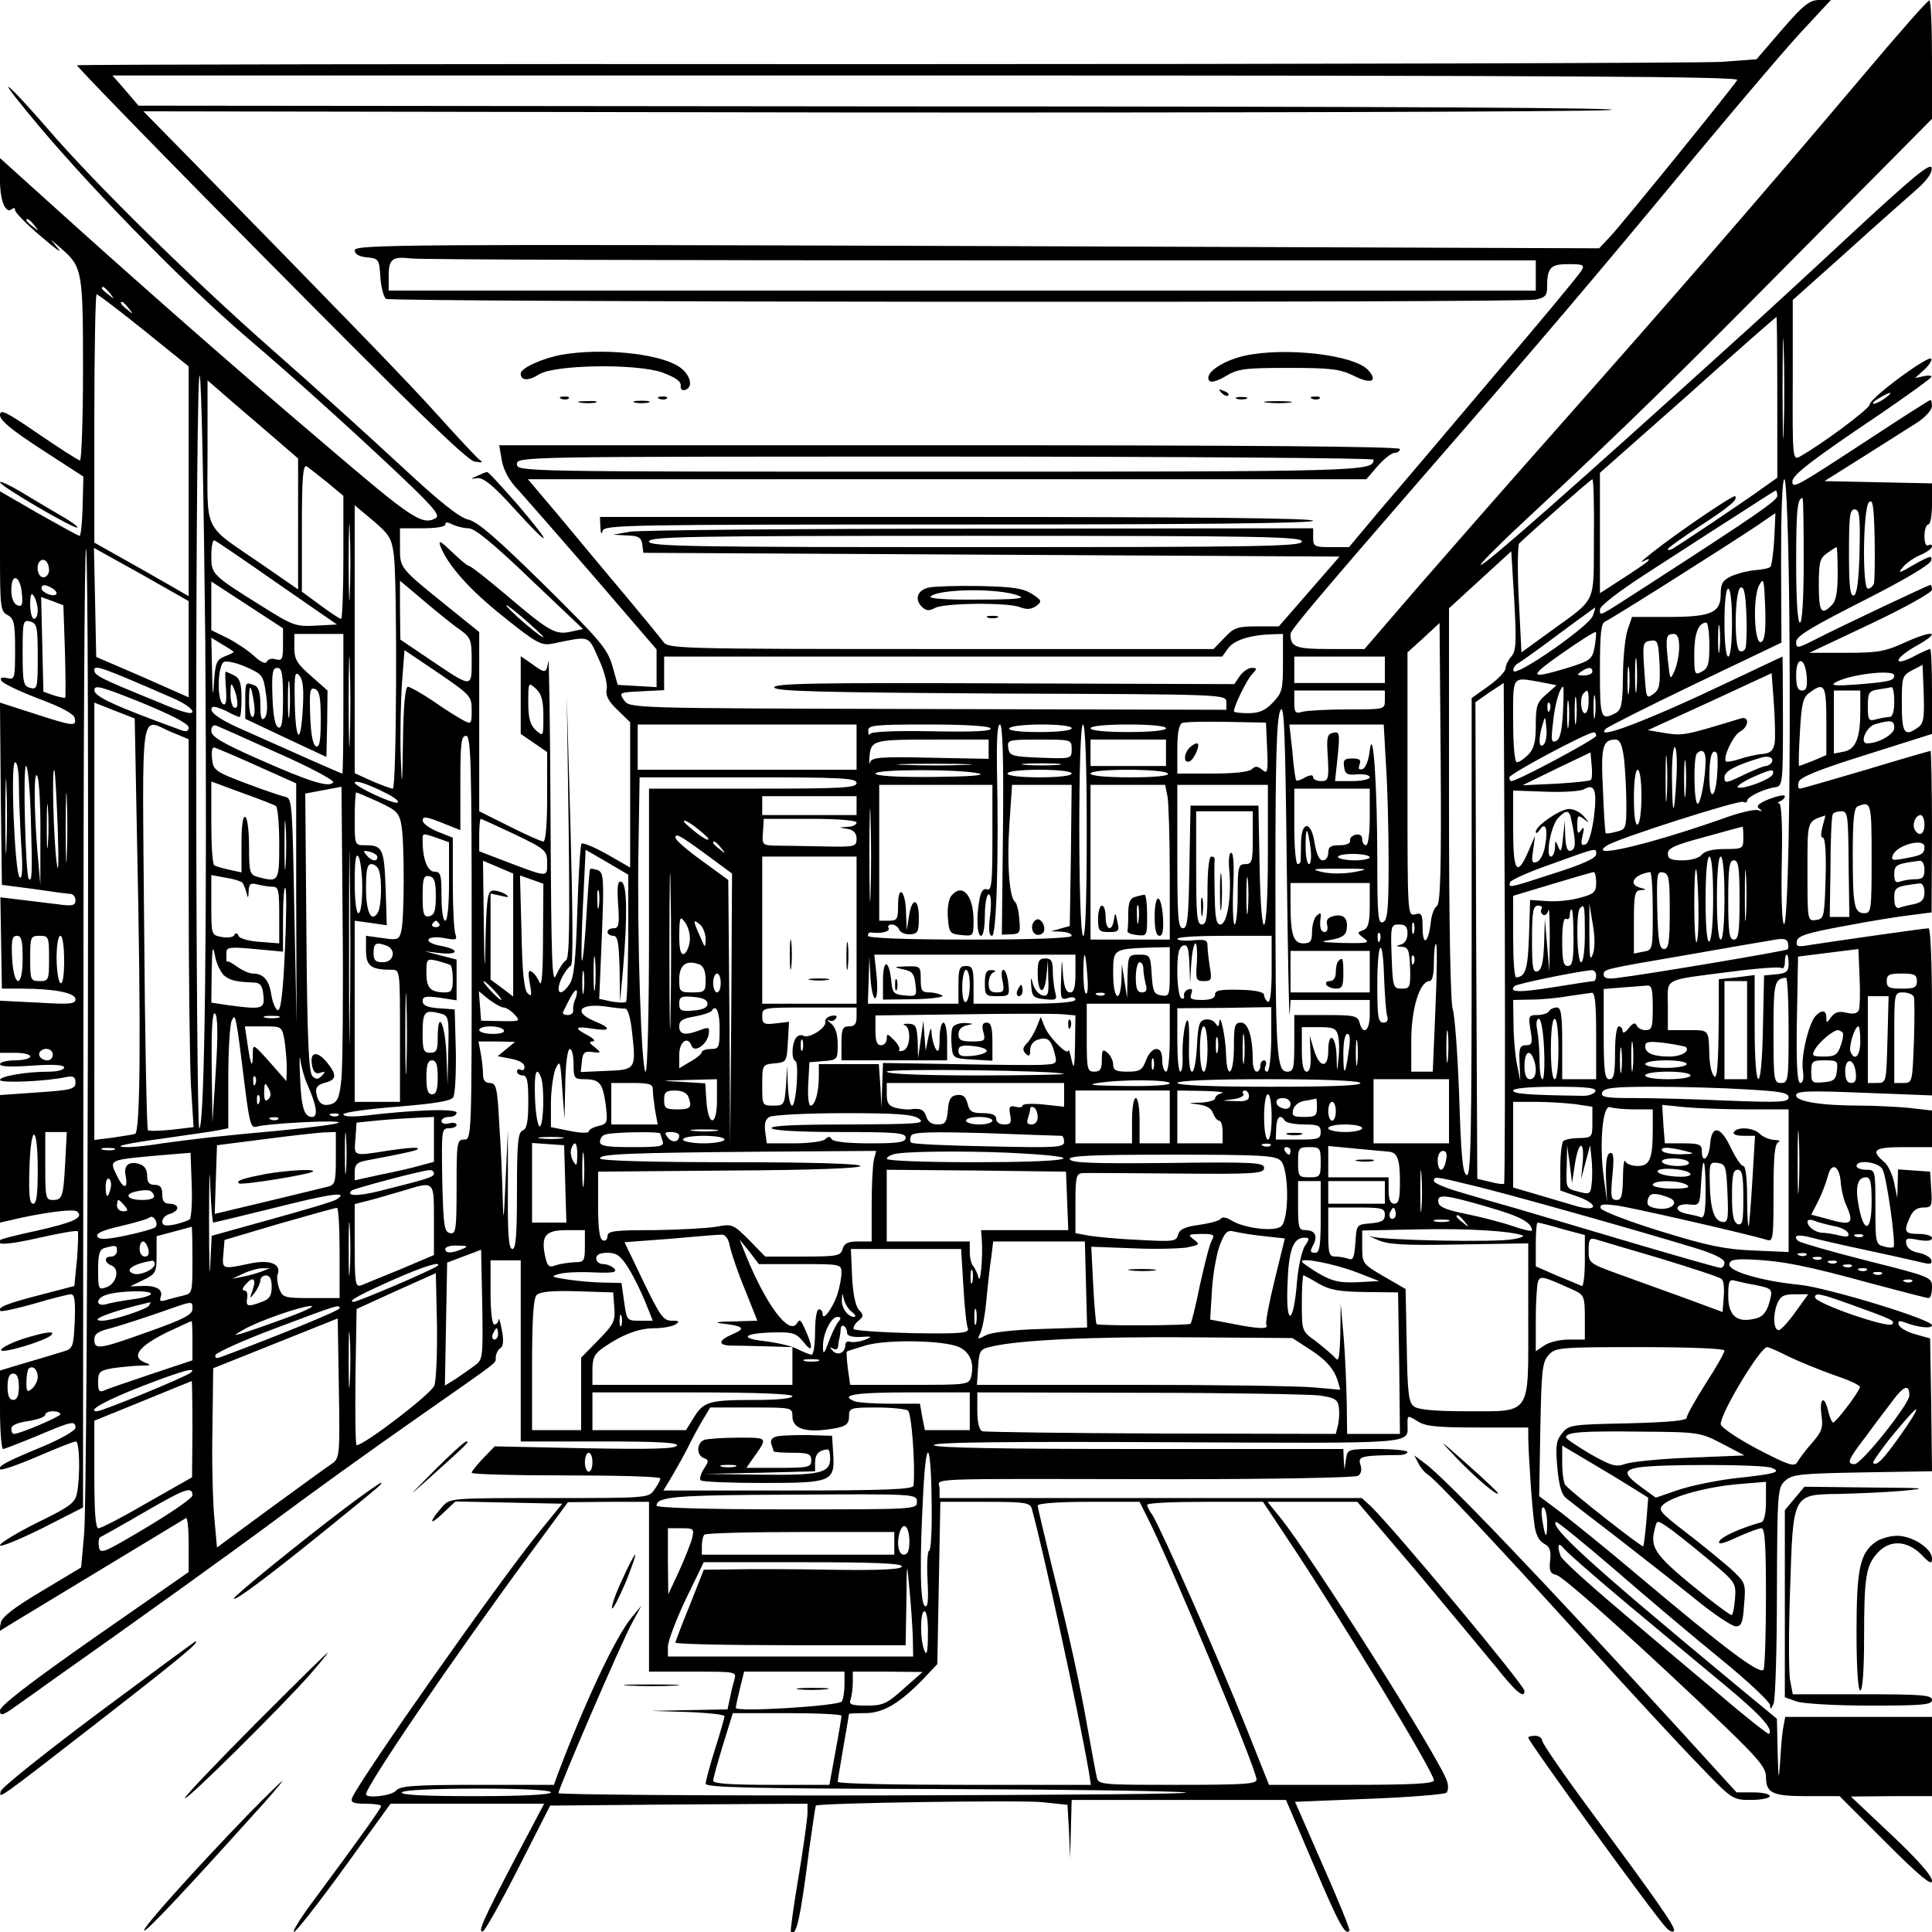 <!-- <?xml version="1.0" standalone="no"?>
<!DOCTYPE svg PUBLIC "-//W3C//DTD SVG 20010904//EN"
 "http://www.w3.org/TR/2001/REC-SVG-20010904/DTD/svg10.dtd"> -->
<svg version="1.0" xmlns="http://www.w3.org/2000/svg"
 width="512pt" height="512pt" viewBox="0 0 512 512"
 preserveAspectRatio="xMidYMid meet">
<g transform="translate(0,512) scale(0.1,-0.1)"
fill="#000000" stroke="none">
<path d="M4723 5042 l-68 -79 -94 -7 c-51 -3 -1052 -6 -2223 -6 -1172 1 -2132
-1 -2134 -3 -2 -2 227 -238 511 -524 371 -375 522 -522 542 -526 22 -4 25 -3
12 6 -8 7 -57 59 -109 117 -83 92 -217 230 -667 690 l-113 115 1853 -3 c1018
-1 1931 2 2027 6 111 6 -567 10 -1859 10 l-2034 2 -34 40 -35 40 2157 0 c1722
0 2155 -3 2149 -12 -12 -20 -304 -380 -336 -414 l-30 -32 -1649 6 c-1503 5
-1649 4 -1649 -11 0 -10 11 -17 32 -19 32 -3 33 -5 36 -53 2 -27 9 -53 15 -57
14 -9 3001 -11 3046 -2 26 5 31 11 31 34 0 51 9 60 56 60 40 0 44 -2 35 -17
-5 -10 -109 -135 -231 -278 -121 -143 -257 -304 -303 -357 l-82 -98 -47 0
c-45 0 -48 2 -48 25 l0 25 -882 -1 c-486 0 -903 -4 -928 -8 l-45 -8 37 -2 c30
-1 37 -5 40 -23 l3 -23 923 -5 922 -5 -80 -92 -81 -93 -58 0 c-51 0 -61 -3
-86 -30 l-29 -30 -722 0 c-701 0 -723 1 -736 19 -8 11 -55 68 -105 128 -50 59
-127 152 -172 206 l-82 97 1111 0 1111 0 30 35 c17 19 37 35 45 35 8 0 14 5
14 10 0 7 -405 10 -1194 10 l-1193 0 7 -41 c5 -26 20 -54 43 -77 19 -21 109
-124 201 -230 l166 -193 0 -50 0 -50 -51 3 -52 3 -14 50 c-13 45 -32 68 -182
216 -126 124 -176 167 -200 172 -23 5 -75 46 -179 143 -81 75 -232 212 -337
304 -217 191 -475 445 -598 588 -105 121 -144 154 -57 48 148 -182 413 -454
585 -601 117 -100 243 -213 383 -344 108 -102 130 -126 117 -134 -36 -20 -62
-3 -290 192 -231 196 -466 403 -662 579 l-203 183 0 -59 c0 -56 16 -92 33 -75
4 3 7 2 7 -4 0 -6 30 -37 68 -69 37 -32 58 -47 47 -34 l-20 25 29 -25 c54 -48
56 -59 56 -320 0 -132 -4 -240 -8 -240 -5 0 -54 32 -110 70 -86 59 -102 67
-102 50 0 -14 30 -39 110 -91 l111 -72 -2 -78 c-1 -44 -5 -79 -8 -79 -4 0 -52
27 -109 59 l-102 59 0 -159 c0 -148 1 -159 20 -169 17 -9 20 -21 20 -92 0 -76
-1 -80 -21 -75 -13 3 -19 1 -16 -6 2 -7 46 -28 98 -48 62 -23 95 -41 97 -52 5
-23 -3 -22 -108 12 l-90 29 2 -241 3 -242 85 -11 c47 -7 91 -13 98 -13 6 -1
12 -8 12 -17 0 -14 -8 -16 -50 -10 -27 3 -72 9 -99 12 l-50 6 2 -121 2 -121
51 0 c87 0 144 -11 144 -28 0 -13 -15 -14 -100 -9 l-100 5 0 -69 0 -69 40 0
c22 0 40 -4 40 -10 0 -5 -18 -10 -40 -10 -22 0 -40 -5 -40 -10 0 -7 30 -8 85
-4 58 4 85 2 85 -5 0 -6 -17 -11 -39 -11 -61 0 -131 -12 -131 -22 0 -9 123 -4
177 8 18 3 23 0 23 -15 0 -17 -11 -20 -100 -26 l-100 -7 0 -169 0 -169 22 5
c87 21 174 33 183 24 17 -16 -9 -28 -105 -50 -52 -11 -96 -22 -99 -25 -15 -15
20 -13 104 6 53 12 98 20 101 17 2 -2 1 -36 -2 -75 l-7 -70 -88 -23 c-90 -23
-117 -34 -108 -43 2 -3 43 6 89 19 47 14 91 25 98 25 10 0 12 -18 10 -72 -3
-66 -5 -72 -28 -79 -14 -4 -58 -18 -97 -29 l-73 -22 0 -104 c0 -57 4 -104 8
-104 4 0 45 16 91 35 92 39 101 41 101 21 0 -7 -38 -29 -88 -50 -97 -40 -119
-52 -111 -60 3 -3 47 12 98 34 51 22 96 40 102 40 10 0 12 -91 3 -137 -5 -26
-19 -36 -105 -78 -54 -27 -99 -54 -99 -60 0 -6 49 14 110 44 l110 56 1 1280
c0 704 3 1271 7 1260 10 -27 5 -2498 -5 -2609 l-8 -90 -105 -63 c-74 -44 -106
-69 -108 -84 l-4 -22 34 21 c59 36 453 274 461 279 4 2 7 -29 7 -69 l0 -74
-250 -174 c-173 -121 -250 -181 -250 -193 0 -16 7 -14 47 15 27 19 72 51 101
72 178 125 486 346 602 433 74 55 229 167 345 248 247 173 216 149 219 170 1
9 7 20 13 23 7 5 8 21 3 47 -4 22 -8 34 -9 28 0 -7 -5 -13 -11 -13 -6 0 -10
35 -10 85 l0 85 40 0 40 0 0 -240 0 -240 211 0 c154 0 208 -3 203 -11 -5 -9
-73 -10 -245 -7 l-238 5 -30 -31 c-17 -18 -31 -35 -31 -39 0 -4 113 -7 250 -7
138 0 250 -3 250 -8 0 -4 -7 -18 -16 -30 -15 -22 -18 -22 -278 -22 -260 0
-263 0 -283 -22 -36 -41 -37 -54 -1 -20 l35 33 141 -3 142 -3 -61 -75 c-103
-126 -478 -659 -496 -705 -4 -12 4 -15 36 -15 23 0 41 -3 41 -6 0 -6 -51 -78
-183 -256 -32 -43 -53 -78 -48 -78 5 0 65 76 133 170 l123 170 203 0 204 0
-76 -144 c-84 -160 -102 -200 -86 -194 5 1 48 77 94 168 l84 165 341 3 341 2
0 -27 c-1 -16 -11 -91 -24 -168 -13 -77 -22 -142 -20 -144 14 -15 25 33 48
215 9 64 17 118 18 119 9 7 547 15 601 9 l66 -7 4 -71 3 -71 2 78 2 77 284 0
284 0 73 -171 c68 -160 84 -188 95 -176 3 2 -29 80 -70 173 l-74 169 196 8
c108 4 201 12 205 16 5 5 6 18 2 30 -18 58 -359 596 -442 699 l-34 42 119 0
119 0 155 -182 c84 -101 180 -216 212 -255 54 -68 76 -86 76 -64 0 15 -345
429 -407 489 l-24 22 -560 0 -559 0 0 25 c0 29 -73 26 625 25 259 0 476 4 484
9 8 5 11 16 6 30 -7 22 4 24 103 25 12 0 22 4 22 8 0 4 -36 8 -79 8 -79 0 -80
0 -84 -27 l-4 -28 -2 28 -1 27 -539 0 c-364 0 -542 3 -546 10 -5 8 187 10 619
8 673 -3 636 -6 636 48 0 24 0 24 26 8 21 -14 51 -17 160 -17 l134 0 0 -26 c1
-53 10 -187 16 -228 3 -29 12 -46 26 -54 15 -8 19 -18 16 -44 -3 -28 0 -35 17
-39 20 -5 241 -204 448 -403 86 -83 107 -108 107 -131 0 -44 16 -52 109 -52
l86 0 122 -122 c89 -89 123 -117 123 -103 1 13 -39 58 -107 122 l-108 102 108
1 107 0 0 105 0 105 -195 0 -194 0 -6 -33 c-3 -17 -6 -59 -8 -92 -3 -47 -4
-40 -6 30 l-2 90 -127 105 c-363 301 -474 402 -459 417 3 2 74 -56 159 -129
84 -73 211 -180 281 -237 70 -57 127 -111 128 -120 0 -12 3 -11 9 4 5 11 9
144 9 296 1 267 2 277 22 295 19 17 41 19 205 22 l184 3 -2 176 -3 176 -39 11
c-22 6 -41 17 -44 25 -3 10 0 12 14 7 37 -14 74 -18 74 -8 0 15 -275 99 -350
107 -101 10 -191 36 -187 55 2 12 15 14 62 12 79 -4 142 -16 313 -63 79 -21
148 -39 153 -39 5 0 9 12 9 28 0 27 -1 28 -172 71 -95 24 -177 48 -182 52 -17
15 -1 19 35 9 18 -5 88 -21 154 -35 66 -14 131 -29 144 -32 17 -4 22 -2 19 8
-3 8 -18 16 -34 19 -17 3 -30 12 -32 23 -3 16 1 17 32 11 24 -4 36 -2 36 5 0
6 -16 11 -35 11 -38 0 -41 6 -23 45 7 17 19 25 35 25 22 0 24 3 21 48 l-3 47
-42 3 -43 3 -1 -38 -1 -38 -8 39 c-4 22 -16 47 -26 56 -38 32 -28 40 51 40
l75 0 0 49 0 48 -61 7 c-34 3 -92 6 -128 6 -105 0 -171 11 -171 27 0 12 28 13
180 7 l180 -7 0 222 c0 132 -4 221 -9 221 -11 0 -269 -37 -319 -45 -28 -5 -33
-3 -30 11 2 14 28 22 126 40 68 13 148 26 177 29 l54 7 1 214 c0 118 -2 214
-4 214 -2 0 -79 -22 -171 -50 -92 -27 -171 -50 -175 -50 -5 0 -6 8 -3 18 3 12
51 32 179 72 l174 55 0 112 c0 62 -2 113 -5 113 -3 0 -24 -9 -46 -21 -56 -28
-47 -2 9 29 66 37 49 44 -24 12 -58 -27 -77 -30 -162 -30 l-97 0 163 77 c89
42 162 83 162 90 0 7 -2 13 -4 13 -5 0 -238 -110 -306 -145 -47 -24 -50 -24
-50 -6 0 15 40 39 178 109 112 57 178 96 180 107 3 14 -4 12 -45 -11 -41 -24
-45 -25 -30 -7 10 12 32 27 48 33 16 7 29 17 29 22 0 5 -4 6 -10 3 -6 -4 -10
7 -10 24 0 17 5 31 10 31 6 0 10 25 10 55 l0 54 -142 3 -143 3 105 66 c58 37
122 77 142 90 20 13 37 32 38 42 0 9 -2 17 -4 17 -3 0 -76 -47 -163 -104 -194
-127 -203 -132 -203 -112 0 17 50 56 236 181 71 49 130 91 132 96 2 4 -7 5
-20 2 l-23 -5 23 21 c13 11 22 25 20 30 -4 13 -163 -104 -163 -121 0 -11 -129
-107 -187 -139 -17 -9 -18 3 -17 203 l0 213 140 125 c76 69 160 143 185 165
31 27 45 47 43 60 -3 15 -49 -23 -214 -176 -115 -107 -254 -235 -310 -285
-415 -376 -665 -597 -671 -591 -3 2 53 58 123 123 251 233 393 372 730 713
l343 346 0 158 c0 86 -3 157 -7 156 -5 0 -82 -88 -173 -196 -283 -335 -495
-579 -835 -963 -110 -124 -265 -301 -345 -393 l-144 -167 -92 0 c-91 0 -104 5
-104 40 0 10 75 99 350 416 303 348 456 528 724 852 125 150 256 304 293 342
l65 70 -30 0 c-26 0 -42 -12 -99 -78z m-4632 -519 c13 -16 12 -17 -3 -4 -10 7
-18 15 -18 17 0 8 8 3 21 -13z m2507 -93 l1472 0 0 -40 0 -40 -1520 0 -1520 0
0 39 c0 45 10 52 60 46 19 -3 698 -5 1508 -5z m-2307 -87 c13 -16 12 -17 -3
-4 -10 7 -18 15 -18 17 0 8 8 3 21 -13z m90 -98 l119 -96 0 -304 0 -305 -52
30 c-29 17 -86 49 -125 71 l-73 41 0 329 c0 181 3 329 6 329 4 0 60 -43 125
-95z m-40 58 c13 -16 12 -17 -3 -4 -17 13 -22 21 -14 21 2 0 10 -8 17 -17z
m4386 -320 c-1 -60 -3 -11 -3 107 0 118 2 167 3 108 2 -60 2 -156 0 -215z
m-17 84 l0 -213 -62 -44 c-63 -44 -192 -130 -215 -144 -7 -4 -13 -5 -13 -1 0
3 38 30 85 61 80 52 102 71 93 79 -3 4 -111 -68 -193 -129 -45 -34 -67 -53
-47 -42 6 4 12 5 12 3 0 -4 -21 -19 -102 -71 l-28 -18 0 159 0 160 233 206
c127 114 233 207 235 207 1 0 2 -96 2 -213z m-4166 -647 c5 -723 -1 -1290 -16
-1290 -4 0 -8 451 -8 1002 0 590 4 998 9 993 5 -6 11 -318 15 -705z m194 530
l52 -45 0 -173 0 -174 -97 67 c-158 109 -143 78 -143 298 l0 189 68 -59 c37
-32 91 -78 120 -103z m4258 115 c-11 -8 -25 -15 -30 -15 -6 1 0 7 14 15 32 19
40 18 16 0z m-1356 -163 c0 -31 -21 -32 -1147 -32 -1116 0 -1123 0 -1123 20 0
20 7 20 1135 20 624 0 1135 -4 1135 -8z m-2772 -61 l42 -35 0 -163 c0 -90 -3
-163 -6 -163 -4 0 -28 16 -55 36 l-49 36 0 169 c0 134 3 169 13 163 6 -4 31
-24 55 -43z m3356 -147 c-1 -178 9 -157 -115 -247 l-77 -56 -7 140 c-4 77 -3
144 1 149 38 36 190 170 194 170 3 0 5 -70 4 -156z m518 -216 c4 -440 -4 -830
-15 -806 -5 9 -7 84 -5 167 2 96 -1 151 -7 152 -5 0 -4 3 3 6 6 2 12 8 12 13
0 5 -18 1 -40 -7 -30 -12 -37 -19 -28 -26 10 -7 9 -8 -3 -4 -9 3 -52 -7 -95
-23 -199 -70 -364 -108 -304 -70 30 19 350 121 360 115 5 -3 10 -2 10 3 0 10
45 32 76 36 18 3 19 15 19 174 0 95 -1 172 -1 172 -1 0 -64 -30 -140 -66 -218
-104 -363 -159 -328 -125 5 5 112 59 237 119 l228 109 -1 216 c0 130 3 217 9
217 5 0 11 -148 13 -372z m-32 328 c0 -12 -48 -46 -350 -241 -127 -82 -120
-79 -120 -60 0 9 50 48 123 95 67 43 171 111 231 149 60 39 110 71 112 71 2 0
4 -6 4 -14z m70 -171 c0 -103 -4 -165 -10 -165 -6 0 -10 59 -10 158 0 139 3
172 17 172 2 0 3 -74 3 -165z m186 -62 c-3 -7 -10 -13 -16 -13 -15 0 -13 213
3 229 10 10 13 -9 15 -95 1 -59 0 -114 -2 -121z m-4039 -25 c-1 -46 -3 -9 -3
82 0 91 2 128 3 83 2 -46 2 -120 0 -165z m117 99 c9 -80 7 -617 -3 -617 -5 0
-29 9 -55 20 l-46 21 0 355 0 355 49 -41 c43 -37 49 -46 55 -93z m3884 11 c-2
-78 -7 -113 -15 -116 -10 -3 -13 24 -13 112 0 98 2 116 15 116 13 0 15 -17 13
-112z m-226 35 c-2 -38 -7 -71 -10 -75 -4 -4 -23 -8 -42 -9 -19 -2 -47 -9 -62
-16 -23 -11 -28 -20 -28 -48 0 -49 -25 -60 -140 -60 l-95 0 -12 -35 c-6 -19
-12 -74 -12 -122 -1 -76 -4 -89 -20 -98 -39 -20 -41 -14 -41 114 0 98 3 125
14 129 15 6 311 193 401 253 27 19 50 34 50 34 0 0 -1 -30 -3 -67z m-3460 27
c16 0 66 -41 163 -134 l140 -133 -32 -7 c-41 -9 -57 0 -170 96 -51 43 -95 78
-100 78 -4 0 -24 17 -46 38 -29 28 -36 32 -30 15 19 -50 77 -116 168 -188 87
-70 100 -76 128 -71 102 21 95 24 123 -39 15 -31 24 -67 22 -80 -4 -18 4 -33
28 -56 l34 -33 0 -192 0 -193 -61 35 c-34 19 -65 32 -68 28 -3 -3 -8 -83 -11
-177 -4 -129 -9 -178 -20 -194 -26 -40 -41 -23 -19 20 7 12 16 25 22 28 6 4 5
135 -1 360 l-10 354 5 -346 c3 -260 2 -349 -7 -354 -7 -4 -18 -21 -26 -39 -11
-27 -13 29 -15 414 -1 245 -4 433 -6 418 -5 -33 -7 -34 -44 -7 l-29 20 0 -103
0 -103 35 -24 35 -24 0 -118 c0 -74 -4 -119 -10 -119 -6 0 -46 18 -90 40 l-80
40 0 238 0 237 -83 67 c-129 104 -127 102 -127 158 l0 50 60 0 c35 0 60 4 60
10 0 7 6 7 19 0 11 -5 30 -10 43 -10z m2208 -35 c0 -13 -103 -15 -865 -15
-762 0 -865 2 -865 15 0 13 103 15 865 15 762 0 865 -2 865 -15z m-2716 -110
l159 -110 -56 -3 c-52 -3 -61 0 -139 49 -138 86 -138 87 -138 137 0 24 4 42 8
40 4 -1 79 -52 166 -113z m-234 -175 l0 -128 -122 54 -123 53 -3 145 -3 144
126 -70 125 -71 0 -127z m4370 201 c0 -50 -4 -74 -16 -85 -27 -28 -34 -18 -34
53 0 61 3 72 22 85 12 9 24 16 25 16 2 0 3 -31 3 -69z m-865 -221 c-8 -9 -15
-23 -15 -31 0 -8 -20 -29 -45 -47 l-45 -32 0 -634 c0 -528 -2 -634 -13 -630
-11 4 -15 52 -20 209 -4 112 -12 216 -17 230 -6 16 -10 224 -10 545 l0 518 83
76 82 75 8 -131 c6 -111 5 -133 -8 -148z m-3875 229 c0 -10 -7 -19 -15 -19
-15 0 -21 31 -9 43 11 10 24 -3 24 -24z m-72 -62 c3 -30 0 -36 -12 -31 -10 4
-16 19 -16 41 0 47 24 38 28 -10z m4610 -128 c-19 -12 -24 117 -6 150 12 22
13 16 16 -59 2 -60 -1 -86 -10 -91z m-3918 -8 c0 -38 -2 -43 -20 -38 -10 3
-21 0 -23 -7 -3 -6 -16 -1 -33 15 -16 15 -48 36 -71 48 l-43 21 0 65 0 64 95
-62 95 -62 0 -44z m468 41 c30 -22 32 -27 32 -84 0 -72 2 -72 -112 5 l-77 52
-1 78 0 78 63 -53 c34 -29 77 -64 95 -76z m-1078 108 c8 -5 12 -12 9 -15 -8
-8 -39 5 -39 16 0 11 11 11 30 -1z m4486 -157 c-3 -8 -10 -11 -16 -8 -15 9
-13 162 3 168 9 3 13 -17 15 -71 2 -41 0 -82 -2 -89z m-36 67 c0 -53 -4 -90
-10 -90 -6 0 -10 37 -10 90 0 53 4 90 10 90 6 0 10 -37 10 -90z m-4490 33 c0
-13 -4 -23 -10 -23 -5 0 -10 17 -10 38 0 27 3 33 10 22 5 -8 10 -25 10 -37z
m72 -107 c2 -67 2 -123 1 -125 -1 -1 -14 1 -30 6 l-28 10 -3 126 -3 125 30
-11 29 -11 4 -120z m1268 36 c0 -7 -74 55 -95 79 -11 13 6 1 38 -26 31 -27 57
-51 57 -53z m2781 56 c-9 -27 -204 -163 -210 -146 -2 6 3 14 10 19 8 4 57 39
109 78 52 39 96 70 97 71 1 0 -1 -10 -6 -22z m-4121 -108 c0 -83 -1 -88 -20
-83 -18 5 -20 14 -20 93 0 83 1 88 20 83 18 -5 20 -14 20 -93z m4457 18 c-2
-18 -4 -6 -4 27 0 33 2 48 4 33 2 -15 2 -42 0 -60z m-749 -679 c-7 -4 -14 -23
-16 -41 -6 -55 -21 -69 -22 -19 0 38 -2 43 -20 38 -20 -5 -20 0 -20 344 l0
350 43 39 42 39 3 -371 c2 -284 -1 -373 -10 -379z m722 691 c0 -49 -3 -61 -20
-70 -19 -10 -20 -8 -20 48 0 53 11 82 32 82 4 0 8 -27 8 -60z m-3603 -247 c-1
-54 -3 -10 -3 97 0 107 2 151 3 98 2 -54 2 -142 0 -195z m3299 243 c-6 -33
-11 -37 -72 -56 -103 -31 -105 -25 -14 39 47 33 87 58 89 56 2 -2 0 -20 -3
-39z m-3316 -151 c0 -102 -1 -185 -3 -185 -3 0 -136 59 -279 123 -54 25 -76
43 -65 53 3 3 19 -2 36 -10 16 -9 32 -16 36 -16 3 0 5 22 5 50 0 38 -4 52 -19
60 -11 5 -21 10 -23 10 -2 0 -1 -21 1 -46 2 -32 0 -44 -8 -40 -17 11 -14 105
3 112 8 3 35 -3 59 -14 43 -19 45 -22 52 -72 5 -34 3 -56 -4 -63 -8 -8 -11 1
-11 35 0 33 -5 48 -16 52 -24 9 -24 9 -24 -41 l0 -48 108 -51 107 -50 2 88 1
88 -44 39 c-37 32 -44 44 -44 75 l0 36 65 0 65 0 0 -185z m2490 108 c0 -70 -2
-79 -27 -105 -20 -21 -36 -28 -65 -28 -21 0 -38 2 -38 5 0 14 33 81 47 97 15
16 15 18 0 18 -9 0 -23 -10 -31 -21 l-15 -22 -611 2 c-501 2 -611 0 -608 -11
4 -10 120 -13 601 -16 595 -2 597 -2 597 -23 l0 -20 -791 2 c-788 2 -790 2
-805 23 -14 21 -13 21 46 24 l60 3 0 44 0 45 739 0 740 0 15 21 c15 22 58 36
114 38 l32 1 0 -77z m1050 43 c0 -19 -5 -47 -12 -63 -12 -27 -12 -26 -18 27
-6 62 -5 70 16 70 9 0 14 -11 14 -34z m-3831 -13 c2 -1 -8 -7 -22 -12 -23 -9
-26 -16 -30 -68 -2 -45 -4 -39 -5 30 l-2 87 28 -17 c15 -9 29 -18 31 -20z
m3764 -111 c-21 -15 -20 -17 -26 70 -4 62 -3 67 17 70 19 3 21 -2 24 -62 2
-53 0 -67 -15 -78z m-3133 -44 c0 -37 -1 -38 -22 -27 -13 7 -49 29 -80 51 -31
21 -62 38 -67 38 -7 0 -12 -51 -13 -142 -2 -127 -3 -132 -6 -43 -2 55 0 141 3
191 l7 91 89 -60 c86 -59 89 -62 89 -99z m3087 55 c-2 -21 -4 -4 -4 37 0 41 2
58 4 38 2 -21 2 -55 0 -75z m-667 52 l0 -35 -120 0 -120 0 0 35 0 35 120 0
120 0 0 -35z m647 -57 c-2 -18 -4 -6 -4 27 0 33 2 48 4 33 2 -15 2 -42 0 -60z
m471 39 c2 -28 -1 -37 -12 -37 -12 0 -16 11 -16 41 0 52 24 48 28 -4z m-4330
-57 c28 -12 52 -28 52 -36 0 -9 -29 -1 -92 26 -157 64 -168 70 -168 85 0 14
22 6 208 -75z m4626 -77 c-37 -27 -44 -17 -44 62 0 71 1 75 28 89 l27 14 3
-76 c2 -63 0 -79 -14 -89z m-4334 76 c0 -60 -3 -80 -12 -77 -9 3 -14 31 -16
81 -2 64 0 77 13 77 12 0 15 -15 15 -81z m3470 71 c0 -5 -10 -10 -22 -10 -19
0 -20 2 -8 10 19 13 30 13 30 0z m-3453 -112 c-2 -24 -4 -7 -4 37 0 44 2 63 4
43 2 -21 2 -57 0 -80z m35 7 c-6 -98 -20 -75 -21 35 -1 63 1 72 12 60 10 -11
13 -36 9 -95z m3901 -85 c-4 -19 -11 -26 -31 -28 -15 -1 -42 -7 -60 -13 -18
-6 -35 -9 -38 -7 -9 10 19 69 37 79 24 13 26 42 2 35 -147 -45 -153 -46 -199
-39 l-47 8 164 75 164 76 6 -81 c3 -44 4 -91 2 -105z m317 180 c0 -14 -13 -17
-100 -24 -54 -4 -70 -3 -57 5 37 22 157 36 157 19z m-935 -18 l40 -8 -27 -24
c-25 -21 -28 -31 -28 -82 0 -45 -5 -63 -20 -78 -11 -11 -24 -20 -30 -20 -6 0
-10 43 -10 110 0 122 -5 116 75 102z m-3585 -120 c0 -9 -6 -12 -17 -8 -179 65
-233 90 -233 107 0 15 18 10 125 -33 80 -33 125 -56 125 -66z m129 65 c1 -10
-3 -15 -9 -12 -5 3 -10 21 -9 38 0 27 2 29 9 12 5 -11 9 -28 9 -38z m811 -35
c0 -54 0 -55 -20 -37 -15 14 -20 31 -20 73 0 54 0 55 20 37 15 -14 20 -31 20
-73z m2546 -1239 c-2 -2 -19 0 -37 5 l-34 8 -3 632 -2 631 37 26 38 25 3 -661
c1 -364 0 -664 -2 -666z m-3313 1275 c3 -21 2 -38 -4 -38 -5 0 -9 19 -9 42 0
49 5 47 13 -4z m177 -45 c0 -55 -3 -74 -12 -71 -9 3 -14 31 -16 81 -2 66 -1
76 13 71 12 -5 15 -23 15 -81z m3292 18 c-3 -50 -8 -71 -19 -75 -12 -5 -13 3
-7 52 5 48 18 92 27 92 1 0 1 -31 -1 -69z m698 -22 l0 -90 -35 -15 c-19 -7
-36 -14 -37 -14 -2 0 -1 40 2 90 4 74 8 92 25 104 40 30 45 21 45 -75z m180
51 c0 -25 -5 -40 -12 -40 -7 0 -23 -3 -35 -6 -21 -6 -23 -3 -23 34 0 37 3 41
28 45 15 2 30 5 35 6 4 0 7 -17 7 -39z m-1350 5 c0 -25 0 -25 -97 -25 -54 0
-108 -3 -120 -6 -20 -6 -23 -3 -23 25 l0 31 120 0 120 0 0 -25z m507 -57 c-2
-18 -4 -6 -4 27 0 33 2 48 4 33 2 -15 2 -42 0 -60z m33 52 c0 -16 -4 -30 -10
-30 -11 0 -14 43 -3 53 11 12 13 8 13 -23z m17 -37 c-2 -16 -4 -5 -4 22 0 28
2 40 4 28 2 -13 2 -35 0 -50z m703 13 c0 -72 -12 -102 -44 -108 l-26 -5 0 83
0 84 35 0 35 0 0 -54z m-773 -38 c-2 -18 -4 -6 -4 27 0 33 2 48 4 33 2 -15 2
-42 0 -60z m-3794 -297 c11 -511 9 -781 -5 -786 -7 -2 -34 -6 -60 -10 l-48 -6
0 579 0 580 53 -21 54 -21 6 -315z m3055 -468 l2 37 105 0 105 0 0 -40 c0 -42
-18 -55 -27 -20 -5 18 -14 20 -89 20 l-84 0 0 -75 c0 -67 -2 -75 -19 -75 -28
0 -31 47 -31 511 0 313 3 425 13 446 10 22 13 -49 17 -408 3 -238 6 -417 8
-396z m689 805 c-3 -8 -6 -5 -6 6 -1 11 2 17 5 13 3 -3 4 -12 1 -19z m-16 -91
c-13 -13 -15 15 -3 53 7 24 7 23 10 -9 2 -18 -1 -38 -7 -44z m-733 -11 c3 -62
1 -68 -13 -56 -12 10 -19 10 -27 2 -8 -8 -48 -12 -105 -12 l-93 0 0 64 c0 42
4 66 13 70 6 3 59 4 117 3 l105 -2 3 -69z m1662 55 c0 -17 -42 -41 -72 -41
-21 0 -2 45 22 51 42 12 50 10 50 -10z m-4566 -11 l46 -19 0 -403 c0 -222 3
-453 6 -514 l7 -111 -58 -7 c-32 -3 -60 -4 -63 -1 -3 3 -8 246 -10 540 -5 600
-12 551 72 515z m283 -56 c84 -37 149 -72 146 -77 -9 -15 -60 0 -195 60 -100
44 -128 61 -128 76 0 11 5 17 13 14 6 -2 80 -35 164 -73z m1533 16 l0 -60
-290 0 -290 0 0 60 0 60 290 0 290 0 0 -60z m355 50 c5 -8 -44 -10 -154 -8
-101 2 -163 -1 -165 -7 -3 -5 -5 -2 -5 8 -1 15 13 17 158 17 101 0 162 -4 166
-10z m33 -268 l-3 -279 25 1 c23 1 25 4 21 41 -1 22 -7 42 -11 45 -15 10 -22
102 -15 205 l7 105 79 0 79 0 -2 -187 -3 -187 -25 -7 -25 -7 28 -1 c15 -1 27
-5 27 -11 0 -6 -97 -10 -270 -10 -173 0 -270 4 -270 10 0 6 3 9 8 9 24 -4 52
2 47 11 -3 6 0 10 8 10 8 0 17 -6 20 -14 3 -7 16 -13 29 -12 20 1 23 6 23 44
0 52 -18 56 -26 5 l-6 -38 -2 47 c-1 58 -21 76 -21 19 0 -37 -2 -41 -25 -41
l-25 0 0 180 0 180 150 0 150 0 0 -141 c0 -116 -2 -140 -14 -136 -9 4 -16 -4
-20 -25 -9 -47 -7 -98 4 -98 6 0 10 25 10 55 0 30 5 55 10 55 6 0 8 -20 4 -55
-5 -38 -3 -55 5 -55 12 0 18 216 13 443 -1 76 1 117 8 117 7 0 10 -90 8 -278z
m182 268 c0 -6 -35 -10 -86 -10 -54 0 -83 4 -79 10 3 6 42 10 86 10 46 0 79
-4 79 -10z m40 -277 c0 -190 -4 -283 -10 -273 -13 21 -13 560 0 560 6 0 10
-102 10 -287z m210 277 c0 -6 -40 -10 -100 -10 -60 0 -100 4 -100 10 0 6 40
10 100 10 60 0 100 -4 100 -10z m583 -97 c4 -58 7 -175 7 -258 0 -127 -3 -154
-15 -159 -13 -5 -15 17 -15 162 0 196 -11 364 -20 293 -3 -26 -11 -46 -19 -49
-10 -3 -12 0 -8 12 5 12 0 16 -19 16 -21 0 -25 -4 -22 -22 2 -19 8 -23 36 -20
17 1 32 -2 32 -8 0 -5 -21 -10 -46 -10 l-46 0 7 66 c6 61 5 66 -12 62 -16 -3
-18 -12 -14 -66 3 -57 1 -62 -18 -62 -12 0 -21 5 -21 10 0 7 -7 7 -21 0 -11
-7 -22 -10 -24 -8 -2 2 -7 36 -10 76 l-8 72 125 0 125 0 6 -107z m557 77 c0
-8 -209 -120 -225 -120 -3 0 -5 4 -5 10 0 9 204 118 223 119 4 1 7 -3 7 -9z
m-2980 -535 c0 -528 0 -535 -20 -535 -19 0 -20 -7 -20 -126 0 -114 -2 -125
-17 -122 -16 3 -18 19 -21 141 -2 132 -2 137 18 137 11 0 20 4 20 9 0 5 -9 7
-20 4 -11 -3 -20 0 -20 6 0 6 9 11 20 11 11 0 20 5 20 11 0 12 -112 8 -247 -8
-31 -3 -53 -2 -53 4 0 5 64 14 141 20 98 8 144 15 150 25 5 7 8 63 7 123 l-3
110 -42 3 c-31 2 -43 8 -43 19 0 12 8 14 45 9 l45 -7 0 54 0 54 -42 11 -43 11
43 -5 c51 -5 49 11 -3 20 -20 4 -33 11 -29 17 3 5 21 7 41 3 32 -6 35 -5 30
10 -4 10 -7 71 -7 137 l0 119 -40 16 c-22 9 -40 22 -40 30 0 11 10 10 50 -6
l50 -20 0 125 c0 104 2 125 15 125 13 0 15 -66 15 -535z m1370 500 l0 -26
-155 3 c-130 3 -155 1 -159 -12 -2 -8 -3 -4 -2 10 3 49 8 50 167 50 l149 0 0
-25z m220 0 c0 -26 0 -26 -82 -23 -77 3 -83 5 -86 26 -3 21 -1 22 82 22 85 0
86 0 86 -25z m250 -10 l0 -35 -100 0 -100 0 0 35 0 35 100 0 100 0 0 -35z
m1214 -17 c3 -29 6 -83 6 -119 0 -64 -1 -67 -26 -73 -15 -4 -27 -6 -29 -4 -1
2 -5 53 -7 115 -6 114 -1 133 33 133 12 0 18 -13 23 -52z m113 -100 c-2 -29
-3 -8 -3 47 0 55 1 79 3 53 2 -26 2 -71 0 -100z m-3737 83 l105 -47 0 -319 1
-320 -6 300 c-5 279 -6 300 -23 303 -10 2 -57 18 -105 36 -82 31 -87 35 -90
65 -2 17 0 31 5 30 4 0 55 -22 113 -48z m3763 -28 c-6 -109 -11 -113 -12 -10
-1 48 3 87 7 87 5 0 7 -35 5 -77z m-227 -10 c-3 -3 -44 -7 -93 -10 l-88 -4 90
44 90 43 3 -34 c2 -19 1 -36 -2 -39z m251 -35 c-2 -24 -4 -7 -4 37 0 44 2 63
4 43 2 -21 2 -57 0 -80z m53 88 c0 -46 -13 -116 -21 -116 -10 0 -12 123 -2
133 13 14 23 6 23 -17z m31 -34 c-4 -69 -21 -78 -21 -11 0 53 7 76 19 64 3 -3
4 -27 2 -53z m144 27 c-4 -5 -10 -9 -16 -9 -5 0 -32 -11 -59 -24 -46 -22 -50
-23 -50 -6 0 17 32 33 100 53 19 5 32 -2 25 -14z m-4678 -221 c-1 -46 -3 -11
-3 77 0 88 2 125 3 83 2 -42 2 -114 0 -160z m33 165 c0 -32 3 -103 6 -158 5
-68 3 -97 -4 -90 -13 13 -25 305 -12 305 6 0 10 -26 10 -57z m2508 50 c-42 -2
-114 -2 -160 0 -46 1 -11 3 77 3 88 0 125 -2 83 -3z m245 0 c-24 -2 -62 -2
-85 0 -24 2 -5 4 42 4 47 0 66 -2 43 -4z m-2721 -150 c4 -139 3 -162 -6 -152
-8 10 -16 299 -7 299 5 0 11 -66 13 -147z m25 -38 l0 -130 -8 90 c-10 124 -9
227 1 195 4 -14 8 -83 7 -155z m46 20 c3 -94 2 -128 -3 -90 -8 62 -13 252 -6
244 2 -2 6 -71 9 -154z m2442 145 c18 -5 -30 -8 -122 -9 -96 -1 -153 3 -153 9
0 12 229 12 275 0z m245 0 c0 -6 -35 -10 -85 -10 -50 0 -85 4 -85 10 0 6 35
10 85 10 50 0 85 -4 85 -10z m255 0 c4 -6 -32 -10 -99 -10 -64 0 -106 4 -106
10 0 6 40 10 99 10 56 0 103 -4 106 -10z m1255 -59 c0 -39 -4 -73 -10 -76 -6
-4 -10 22 -10 69 0 44 4 76 10 76 6 0 10 -30 10 -69z m348 57 c-5 -13 -76 -40
-92 -35 -6 2 9 13 34 25 53 24 63 26 58 10z m-4521 -215 c-1 -43 -3 -10 -3 72
0 83 2 118 3 78 2 -40 2 -107 0 -150z m2093 192 c0 -13 -37 -15 -275 -15
l-275 0 0 -375 c0 -212 -4 -375 -9 -375 -11 0 -23 350 -19 592 l3 188 288 0
c248 0 287 -2 287 -15z m-1539 -61 c5 -3 9 -48 9 -100 0 -101 -1 -103 -57 -88
-21 6 -23 12 -23 80 0 40 -4 76 -10 79 -6 4 -10 -22 -10 -70 l0 -77 -32 7
c-18 4 -36 9 -40 12 -5 2 -8 53 -8 113 l0 109 81 -30 c45 -16 86 -32 90 -35z
m294 33 c22 -11 35 -22 28 -24 -12 -4 -113 43 -113 53 0 8 39 -5 85 -29z
m1282 -265 c-1 -53 -3 -7 -3 103 0 110 2 154 3 97 2 -57 2 -147 0 -200z
m-1402 -489 c-5 -51 -10 -63 -27 -69 -23 -7 -35 2 -40 30 -2 14 4 21 21 26 33
8 35 20 8 54 -27 33 -47 29 -40 -8 4 -18 10 -23 22 -19 13 5 14 3 4 -8 -10
-10 -16 -10 -25 -1 -10 10 -14 103 -16 381 l-3 368 48 9 48 9 3 -355 c2 -195
0 -383 -3 -417z m2189 746 c3 -17 6 -110 6 -205 l0 -174 -105 0 -105 0 0 205
0 205 99 0 99 0 6 -31z m266 -154 c0 -231 -18 -254 -22 -27 l-3 157 -90 0 -90
0 -3 -162 c-2 -136 -5 -163 -17 -163 -13 0 -15 29 -15 190 l0 190 120 0 120 0
0 -185z m864 99 c-6 -42 -14 -69 -23 -72 -11 -4 -12 2 -7 24 5 21 4 25 -4 14
-8 -12 -10 -9 -10 14 0 26 2 27 18 15 15 -12 15 -11 -1 8 -11 12 -28 20 -41
19 -26 -3 -86 -45 -86 -60 0 -6 4 -4 10 4 15 24 23 4 15 -39 -3 -22 -13 -42
-22 -45 -13 -5 -15 0 -10 31 l5 38 -18 -42 c-30 -68 -40 -54 -40 60 l0 102 84
-3 c47 -2 92 1 103 6 29 17 36 -1 27 -74z m-594 1 c0 -43 -4 -75 -10 -75 -5 0
-10 7 -10 16 0 10 -7 14 -17 12 -10 -2 -17 -10 -15 -16 1 -7 -10 -12 -28 -12
-23 0 -30 -4 -30 -20 0 -11 -6 -20 -14 -20 -10 0 -17 16 -22 45 -8 57 -33 62
-36 8 0 -21 -1 -44 -1 -50 1 -7 -3 -13 -8 -13 -5 0 -9 45 -9 100 l0 100 100 0
100 0 0 -75z m-3503 -72 c-2 -27 -3 -5 -3 47 0 52 1 74 3 48 2 -27 2 -69 0
-95z m800 -481 c-1 -114 -2 -20 -2 208 0 228 1 322 2 207 2 -114 2 -300 0
-415z m76 593 c49 -23 55 -29 61 -63 8 -48 8 -250 -1 -281 -5 -21 -10 -23 -49
-17 l-44 6 0 -39 c0 -41 13 -51 68 -51 22 0 22 0 22 -175 l0 -175 -60 0 -60 0
0 240 0 240 43 -6 42 -6 -3 98 c-4 105 -8 114 -54 114 -28 0 -28 0 -28 70 0
39 2 70 4 70 2 0 28 -11 59 -25z m1267 -10 l0 -25 -125 0 -125 0 0 25 0 25
125 0 125 0 0 -25z m2690 -140 c0 -136 -1 -145 -19 -145 -27 0 -31 18 -31 155
0 89 3 125 13 128 36 15 37 10 37 -138z m-4203 -17 c-2 -29 -3 -6 -3 52 0 58
1 81 3 53 2 -29 2 -77 0 -105z m2563 72 c0 -63 -2 -70 -20 -70 -18 0 -20 -7
-20 -80 0 -44 -4 -80 -8 -80 -4 0 -6 43 -4 95 3 58 1 95 -5 95 -6 0 -8 -21 -5
-49 6 -69 -6 -141 -24 -141 -11 0 -14 18 -15 83 -1 45 -1 85 0 90 0 4 -3 7 -9
7 -6 0 -10 -37 -10 -90 0 -73 -3 -90 -15 -90 -13 0 -15 23 -15 150 l0 150 75
0 75 0 0 -70z m844 48 c13 -61 12 -77 0 -82 -10 -4 -14 6 -16 37 l-1 42 -5
-45 c-3 -35 -6 -41 -12 -25 -8 19 -9 19 -9 -2 -1 -13 -6 -23 -11 -23 -15 0 0
82 19 102 22 23 30 22 35 -4z m735 -118 l2 -140 -26 0 -26 0 2 132 c0 73 3
136 6 140 2 5 13 8 23 8 17 0 18 -11 19 -140z m-69 100 c-5 -19 -5 -30 1 -30
6 0 9 -43 7 -107 -3 -103 -4 -108 -25 -111 -23 -3 -23 -3 -23 128 0 139 -2
132 47 149 1 1 -2 -12 -7 -29z m270 5 c0 -26 -14 -33 -25 -15 -9 14 1 40 15
40 5 0 10 -11 10 -25z m-3736 -26 c83 -40 86 -43 86 -76 0 -39 4 -39 -112 5
l-68 26 0 43 c0 24 2 43 4 43 2 0 43 -19 90 -41z m513 -11 c3 -7 -8 -2 -25 10
-17 13 -35 28 -39 34 -3 7 8 2 25 -10 17 -13 35 -28 39 -34z m393 42 c0 -5
-10 -11 -22 -11 l-23 -2 23 -4 c15 -3 22 -12 22 -26 0 -21 -4 -22 -92 -20 -51
1 -108 2 -126 2 -31 1 -33 3 -30 36 l2 35 123 0 c75 0 123 -4 123 -10z m-493
-507 c-1 -93 -3 -17 -3 167 0 184 2 260 3 168 2 -93 2 -243 0 -335z m2843 467
c0 -29 -1 -30 -49 -30 -31 0 -53 -5 -61 -15 -7 -9 -29 -15 -51 -15 -31 0 -39
4 -39 18 0 15 20 23 98 44 53 15 98 27 100 27 1 1 2 -12 2 -29z m-1147 -27 c3
-24 1 -43 -4 -43 -5 0 -9 21 -9 47 0 56 5 54 13 -4z m-2314 26 l31 -11 0 -104
c0 -63 -4 -104 -10 -104 -6 0 -10 28 -10 65 0 57 -2 65 -19 65 -18 0 -31 34
-31 81 0 22 -2 22 39 8z m720 -49 l61 -45 -2 -360 -3 -360 -2 351 -3 352 -70
51 c-39 28 -70 55 -70 61 0 13 10 8 89 -50z m32 23 c13 -16 12 -17 -3 -4 -10
7 -18 15 -18 17 0 8 8 3 21 -13z m3189 3 c0 -19 -7 -23 -53 -31 -31 -6 -36 -5
-31 8 10 28 84 47 84 23z m-4100 -27 c0 -14 -16 -11 -29 5 -10 12 -8 13 8 9
12 -3 21 -9 21 -14z m665 -213 c-1 -91 -3 -168 -6 -171 -3 -3 -21 -2 -39 1
l-32 7 7 167 c6 153 5 168 -11 174 -9 3 -18 5 -20 3 -2 -1 -6 -58 -10 -125 -4
-67 -9 -120 -12 -118 -2 3 -1 70 3 149 l7 145 57 -33 56 -33 0 -166z m2565
220 c0 -10 -37 -27 -110 -50 -123 -40 -123 -40 -118 -24 2 6 51 28 109 48 125
45 119 44 119 26z m-3270 -88 c0 -39 -4 -68 -10 -68 -6 0 -10 34 -10 83 0 56
3 77 10 67 5 -8 10 -45 10 -82z m2670 80 c0 -4 -18 -8 -39 -8 -22 0 -42 4 -45
8 -3 5 15 9 39 9 25 0 45 -4 45 -9z m-1360 -193 l0 -195 -125 0 -125 0 0 195
0 195 125 0 125 0 0 -195z m2270 86 c0 -63 -4 -112 -10 -116 -6 -4 -10 35 -10
109 0 71 4 116 10 116 6 0 10 -43 10 -109z m30 -1 c0 -67 -4 -110 -10 -110 -6
0 -10 43 -10 110 0 67 4 110 10 110 6 0 10 -43 10 -110z m57 -47 c-2 -32 -3
-8 -3 52 0 61 1 87 3 58 2 -29 2 -78 0 -110z m-3267 -51 l0 -163 -30 23 -30
22 0 114 0 114 28 -6 c20 -5 23 -4 12 4 -8 5 -23 10 -32 10 -15 0 -18 -14 -21
-117 -2 -111 -3 -108 -5 39 l-2 157 40 -17 40 -17 0 -163z m3250 93 c0 -87 -3
-105 -15 -105 -12 0 -15 18 -15 105 0 87 3 105 15 105 12 0 15 -18 15 -105z
m490 80 c0 -20 -5 -25 -24 -25 -13 0 -31 -3 -40 -6 -12 -5 -16 0 -16 19 0 25
5 28 68 36 7 0 12 -10 12 -24z m-4096 -1 c9 -23 7 -97 -3 -113 -17 -27 -31 1
-31 65 0 48 3 64 14 64 8 0 17 -7 20 -16z m2303 -106 c-2 -24 -4 -7 -4 37 0
44 2 63 4 43 2 -21 2 -57 0 -80z m282 101 c-28 -5 -63 -5 -85 0 -33 8 -26 9
46 9 78 0 81 -1 39 -9z m912 -87 c1 -51 -1 -95 -5 -99 -3 -3 -6 40 -6 97 0
127 8 129 11 2z m-271 59 c0 -25 -5 -30 -42 -40 -24 -7 -63 -11 -88 -9 l-45 3
-3 -95 c-3 -88 -9 -109 -34 -110 -5 0 -8 49 -8 108 l0 108 103 31 c56 17 105
31 110 32 4 0 7 -12 7 -28z m150 -75 c0 -103 0 -104 -25 -108 l-25 -5 0 83 c0
73 2 84 18 85 16 1 16 2 0 6 -35 9 -19 35 25 42 4 0 7 -46 7 -103z m45 -1 c0
-82 -3 -100 -15 -100 -12 0 -16 19 -18 103 -2 95 -1 103 15 100 16 -3 18 -15
18 -103z m-3783 76 c3 -3 8 -15 11 -26 4 -17 5 -17 6 4 1 19 5 22 24 17 12 -3
30 -6 40 -6 15 0 17 -10 17 -75 l0 -75 -52 4 c-29 2 -54 9 -56 16 -3 8 -7 9
-11 2 -3 -6 -18 -8 -34 -5 -27 5 -27 6 -27 85 l0 79 38 -7 c20 -3 40 -9 44
-13z m513 -36 c0 -39 -4 -50 -17 -53 -15 -3 -18 5 -18 53 0 48 3 56 18 53 13
-3 17 -14 17 -53z m284 -108 c0 -91 -3 -134 -9 -121 -5 12 -14 25 -21 29 -9 6
-10 -2 -5 -31 6 -32 5 -37 -6 -26 -9 9 -14 55 -16 162 l-4 150 31 -11 31 -11
-1 -141z m2191 84 c0 -47 -4 -60 -17 -66 -17 -6 -17 -7 1 -21 18 -13 12 -14
-55 -13 -58 2 -65 3 -34 8 27 4 41 12 43 24 6 31 -5 45 -31 40 -18 -4 -23 -10
-20 -24 3 -10 0 -19 -6 -19 -11 0 -15 13 -11 40 1 12 -1 12 -11 3 -7 -7 -12
-26 -12 -43 0 -24 -4 -30 -23 -30 -26 0 -34 22 -34 103 l0 57 105 0 105 0 0
-59z m1470 34 c0 -19 -7 -26 -27 -31 -16 -3 -34 -7 -40 -10 -9 -2 -13 7 -13
26 0 29 3 31 68 39 7 0 12 -10 12 -24z m-4345 -155 c-5 -112 -11 -160 -19
-157 -6 2 -14 21 -17 41 -6 39 -21 56 -49 56 -9 0 -27 8 -40 17 -14 10 -26 17
-27 15 -2 -1 -3 0 -3 3 0 3 0 12 0 21 0 14 10 15 75 9 l75 -7 0 88 c0 48 3 85
6 81 4 -3 3 -78 -1 -167z m832 118 c-2 -13 -4 -5 -4 17 -1 22 1 32 4 23 2 -10
2 -28 0 -40z m2498 -7 c-3 -5 -1 -12 4 -15 5 -4 12 2 14 11 3 10 4 -22 4 -72
l-1 -90 -6 70 -6 70 -2 -66 c-2 -49 -6 -68 -17 -73 -13 -4 -15 9 -15 84 0 75
3 90 16 90 8 0 13 -4 9 -9z m115 -66 c0 -43 -4 -75 -10 -75 -11 0 -14 133 -3
143 12 13 13 7 13 -68z m21 -54 c-7 -20 -9 -7 -9 54 l0 80 9 -54 c6 -34 6 -65
0 -80z m-51 44 c0 -60 -3 -75 -15 -75 -12 0 -15 14 -15 66 0 41 4 63 10 59 6
-3 10 1 10 9 0 9 2 16 5 16 3 0 5 -34 5 -75z m-2342 -9 c-2 -16 -9 -31 -15
-34 -9 -3 -13 11 -13 50 1 49 2 52 16 33 8 -11 14 -33 12 -49z m-664 46 c3 -5
-1 -9 -9 -9 -8 0 -12 4 -9 9 3 4 7 8 9 8 2 0 6 -4 9 -8z m706 -41 c-1 -25 -1
-25 -15 8 -19 42 -19 47 0 31 8 -7 15 -24 15 -39z m1877 17 c-3 -7 -5 -2 -5
12 0 14 2 19 5 13 2 -7 2 -19 0 -25z m-17 -2 c0 -15 -7 -26 -17 -29 -15 -4
-15 -5 2 -6 17 -1 20 -9 22 -56 1 -51 0 -55 -22 -55 -23 0 -24 4 -27 85 -3 82
-2 85 20 85 17 0 22 -6 22 -24z m-73 -18 c-3 -8 -6 -5 -6 6 -1 11 2 17 5 13 3
-3 4 -12 1 -19z m-3597 -49 c0 -81 -24 -77 -28 4 -2 46 0 57 13 57 12 0 15
-13 15 -61z m70 1 c0 -57 -1 -60 -25 -60 -24 0 -25 3 -25 60 0 57 1 60 25 60
24 0 25 -3 25 -60z m40 -6 c0 -41 -4 -63 -10 -59 -5 3 -10 33 -10 66 0 33 4
59 10 59 6 0 10 -29 10 -66z m3200 -25 c0 -57 -4 -88 -10 -84 -5 3 -10 12 -10
18 0 8 -22 13 -65 14 -51 1 -65 -1 -65 -13 0 -9 -11 -14 -35 -14 -28 0 -33 3
-28 16 4 12 2 15 -8 12 -8 -3 -13 -11 -11 -17 1 -7 -2 -10 -8 -6 -5 3 -10 35
-10 70 0 47 4 64 15 69 12 4 15 -5 17 -47 l2 -52 3 53 c2 28 7 52 11 52 4 0 5
-22 4 -50 -4 -46 -2 -50 18 -50 21 0 22 4 16 38 -3 20 -6 45 -6 56 0 15 -6 17
-40 14 -22 -2 -40 0 -40 4 0 5 56 8 125 8 l125 0 0 -91z m1367 55 c-4 -4 -376
-67 -454 -76 -23 -3 -33 0 -33 9 0 15 -3 14 230 54 102 18 201 35 220 38 25 5
36 3 38 -7 2 -7 2 -16 -1 -18z m-4141 -71 c17 -12 30 -15 79 -17 15 -1 21 -9
23 -34 4 -36 -3 -38 -92 -26 l-46 7 1 81 c1 66 3 74 9 42 4 -22 16 -45 26 -53z
m428 81 c27 -10 20 -44 -9 -44 -20 0 -25 5 -25 25 0 26 7 29 34 19z m2780
-168 l-7 -166 -28 0 -29 0 0 82 c0 84 22 157 48 158 8 0 12 17 12 52 0 28 3
49 6 46 3 -4 2 -81 -2 -172z m-2227 57 c-2 -21 -4 -4 -4 37 0 41 2 58 4 38 2
-21 2 -55 0 -75z m1523 41 c0 -62 -1 -65 -22 -62 -20 3 -23 10 -26 56 -3 50
-4 52 -33 52 -29 0 -29 -1 -31 -57 l-1 -58 -7 45 -7 45 -1 -42 c-3 -66 -22
-51 -22 16 0 67 -1 66 103 70 l47 1 0 -66z m568 -16 c2 -46 5 -91 8 -100 4
-12 0 -18 -10 -18 -14 0 -16 16 -16 100 0 120 15 135 18 18z m1258 -85 c-4 -9
-14 -11 -32 -7 -20 5 -31 2 -41 -11 -12 -17 -13 -17 -13 -2 0 21 -13 22 -30 3
-18 -23 -38 -108 -32 -144 3 -20 0 -32 -7 -32 -8 0 -11 47 -9 168 l3 167 80
10 80 10 3 -74 c2 -41 1 -80 -2 -88z m-2044 85 c2 -25 0 -44 -4 -41 -5 2 -7
30 -7 61 1 62 6 53 11 -20z m748 17 l0 -55 -105 0 -105 0 0 55 0 55 105 0 105
0 0 -55z m-780 -5 c0 -37 -4 -50 -14 -50 -11 0 -16 14 -19 48 -3 46 -3 46 -5
-11 -2 -54 -1 -58 18 -52 11 4 20 2 20 -4 0 -7 -46 -11 -135 -11 l-135 0 0 50
c0 43 -3 50 -20 50 -17 0 -20 -7 -20 -50 l0 -50 -120 0 -120 0 2 63 2 62 3
-58 c2 -32 8 -55 13 -52 5 3 6 30 3 60 l-6 55 267 0 266 0 0 -50z m897 28 c-3
-8 -6 -5 -6 6 -1 11 2 17 5 13 3 -3 4 -12 1 -19z m993 -2 c0 -21 -6 -25 -32
-28 l-33 -3 -3 -137 c-3 -184 -22 -183 -22 0 l0 138 -47 -6 -48 -5 0 -85 c-1
-144 -4 -187 -14 -170 -6 8 -10 30 -11 50 -2 73 1 70 -57 70 l-53 0 0 65 c0
75 -17 66 168 90 68 9 127 13 132 10 6 -4 10 3 10 14 0 12 2 21 5 21 3 0 5
-11 5 -24z m-3547 -3 c4 -2 7 -20 7 -39 0 -27 -4 -34 -19 -34 -40 0 -51 11
-51 51 0 38 1 39 28 33 15 -4 30 -9 35 -11z m661 1 c10 -4 16 -18 16 -40 0
-32 -2 -34 -35 -34 -33 0 -35 2 -35 34 0 40 19 53 54 40z m1176 -11 c0 -10 3
-28 6 -40 5 -17 2 -23 -10 -23 -12 0 -16 10 -16 40 0 22 5 40 10 40 6 0 10 -8
10 -17z m-1483 -60 c-2 -16 -4 -5 -4 22 0 28 2 40 4 28 2 -13 2 -35 0 -50z
m-470 -200 c-1 -49 -3 -9 -3 87 0 96 2 136 3 88 2 -49 2 -127 0 -175z m1493
218 c0 -22 -4 -43 -10 -46 -6 -4 -10 12 -10 39 0 25 5 46 10 46 6 0 10 -18 10
-39z m1660 24 c0 -8 -3 -15 -6 -15 -4 0 -51 -7 -106 -16 -93 -15 -121 -14
-104 3 6 6 167 39 204 42 6 1 12 -6 12 -14z m-2320 -20 c0 -14 -4 -25 -10 -25
-5 0 -10 11 -10 25 0 14 5 25 10 25 6 0 10 -11 10 -25z m3170 5 c0 -17 -7 -20
-40 -20 -33 0 -40 3 -40 20 0 17 7 20 40 20 33 0 40 -3 40 -20z m-340 -130 c0
-133 -1 -140 -20 -140 -19 0 -20 7 -20 134 0 131 2 142 33 145 4 1 7 -62 7
-139z m-3430 105 c13 -14 21 -25 18 -25 -2 0 -15 11 -28 25 -13 14 -21 25 -18
25 2 0 15 -11 28 -25z m3320 -105 l0 -130 -30 0 -30 0 0 130 0 130 30 0 30 0
0 -130z m-250 60 c0 -52 -2 -60 -19 -60 -11 0 -21 6 -24 13 -3 8 -10 6 -21 -8
-8 -11 -16 -15 -16 -7 0 6 -4 12 -10 12 -6 0 -10 -30 -10 -70 0 -56 -3 -70
-15 -70 -12 0 -15 20 -15 119 l0 120 48 4 c26 2 55 4 65 5 14 2 17 -7 17 -58z
m-2855 23 c-5 -10 -7 -24 -6 -30 1 -7 -5 -13 -14 -13 -9 0 -15 3 -13 8 23 47
32 61 36 57 2 -2 1 -12 -3 -22z m-190 -23 c6 0 19 -8 29 -19 16 -17 14 -18
-36 -17 l-53 1 -3 39 -3 39 27 -22 c15 -11 32 -21 39 -21z m1592 34 c-3 -3
-12 -4 -19 -1 -8 3 -5 6 6 6 11 1 17 -2 13 -5z m1303 -109 l0 -115 -45 0 -45
0 0 95 c0 76 -3 95 -14 95 -8 0 -18 -4 -21 -10 -3 -5 -17 -10 -31 -10 -23 0
-24 -2 -18 -40 6 -35 4 -40 -12 -40 -16 0 -19 -7 -17 -47 l2 -48 -9 45 c-5 25
-9 73 -9 108 l-1 62 48 1 c26 0 70 4 97 9 28 4 56 8 63 9 9 1 12 -28 12 -114z
m842 103 c2 -7 2 -61 0 -120 -4 -106 -4 -108 -28 -108 l-24 0 0 120 c0 120 0
120 24 120 13 0 26 -6 28 -12z m-3197 -18 c0 -10 -12 -16 -37 -18 -33 -3 -38
0 -38 18 0 18 5 21 38 18 25 -2 37 -8 37 -18z m3127 -95 c-3 -114 -3 -115 -28
-115 l-24 0 0 115 0 115 28 0 27 0 -3 -115z m-3345 82 c7 0 14 -25 18 -62 11
-99 10 -100 -68 -103 l-68 -3 3 28 c2 23 7 28 28 25 24 -3 24 -2 6 13 -15 11
-16 15 -5 15 8 1 2 8 -13 16 -38 20 -35 25 12 18 49 -8 52 1 5 20 -59 25 -37
49 35 38 19 -3 40 -5 47 -5z m1443 -77 c0 -53 -4 -90 -10 -90 -5 0 -10 14 -10
30 0 21 -5 30 -16 30 -9 0 -21 -13 -27 -30 -10 -26 -16 -30 -49 -30 -31 0 -38
4 -38 19 0 10 -7 24 -15 31 -13 11 -15 8 -15 -19 0 -24 -4 -31 -20 -31 -19 0
-20 7 -20 90 l0 90 110 0 110 0 0 -90z m-1193 20 c0 -46 -2 -50 -24 -50 -12 0
-23 -4 -23 -8 0 -4 -13 -16 -30 -25 l-30 -18 0 35 c0 36 23 52 33 24 7 -19 41
4 45 31 3 19 1 20 -23 11 -39 -15 -55 -12 -55 10 0 15 9 21 40 26 22 4 43 11
46 15 12 20 22 -4 21 -51z m363 35 c0 -18 -5 -25 -20 -25 -17 0 -20 -7 -20
-45 l0 -45 140 0 140 0 0 50 c0 28 -4 50 -10 50 -5 0 -10 -19 -10 -42 0 -32
-3 -39 -10 -28 -5 8 -10 26 -11 40 -1 20 -3 18 -9 -10 l-7 -35 -3 40 -3 40 -7
-50 -7 -50 -1 45 c-2 40 -5 46 -24 47 -13 0 -17 -1 -10 -4 17 -7 15 -60 -4
-67 -8 -3 -13 -2 -11 2 3 4 -4 16 -14 26 -17 17 -19 18 -19 3 0 -9 -7 -17 -15
-17 -11 0 -15 11 -15 40 l0 39 233 3 c127 2 247 2 265 0 l32 -3 -1 -77 c-1
-60 -3 -69 -9 -42 -4 19 -8 31 -9 26 -2 -15 -52 36 -63 64 l-10 25 -10 -25
c-5 -13 -16 -33 -25 -43 -13 -13 -14 -20 -5 -29 9 -9 12 -7 12 9 0 13 8 24 21
28 25 8 35 0 44 -37 7 -27 6 -28 -36 -30 -24 -1 -128 0 -231 2 l-188 3 -2 -59
-2 -59 -3 58 -4 57 -79 0 -80 0 0 -32 c0 -43 -10 -78 -22 -78 -5 0 -8 26 -6
58 l3 57 38 3 c36 3 37 4 37 44 0 27 -6 46 -17 55 -10 8 -13 12 -6 9 6 -4 15
-1 18 5 5 7 1 9 -11 7 -11 -2 -18 -9 -17 -16 4 -16 -43 -45 -58 -37 -6 4 -15
1 -20 -6 -11 -17 -12 -56 -1 -61 10 -4 2 -118 -9 -118 -5 0 -10 24 -11 53 l-2
52 -3 -52 c-4 -51 -5 -53 -34 -53 -29 0 -29 1 -29 54 0 54 0 55 33 58 31 3 32
4 35 57 l3 53 -35 -4 c-32 -4 -36 -1 -36 19 0 23 1 23 125 23 l125 0 0 -25z
m1099 -60 c-1 -49 -5 -85 -11 -85 -6 0 -8 7 -4 15 3 8 1 15 -4 15 -6 0 -10 -7
-10 -15 0 -8 -4 -15 -10 -15 -5 0 -10 12 -10 28 0 63 -12 102 -31 102 -17 0
-19 -8 -19 -65 0 -74 -19 -91 -21 -17 -1 45 -16 113 -18 82 -1 -12 -3 -12 -10
-2 -5 8 -17 12 -27 10 -16 -3 -19 -14 -22 -71 -2 -37 -7 -67 -13 -67 -6 0 -9
26 -8 65 1 36 0 67 -3 70 -7 8 -16 -54 -14 -98 1 -20 -2 -37 -6 -37 -5 0 -8
38 -8 84 l0 84 125 1 124 2 0 -86z m-2797 -81 l-9 -139 -2 150 c-1 101 2 146
9 139 7 -7 8 -57 2 -150z m596 150 c21 -6 22 -11 20 -98 l-2 -91 -3 83 c-4 82
-23 118 -23 42 0 -33 -3 -40 -20 -40 -17 0 -20 7 -20 48 0 62 4 67 48 56z
m-518 -202 c11 -86 15 -102 29 -98 29 9 226 19 219 11 -4 -4 -73 -13 -155 -21
-165 -15 -218 -21 -313 -34 -36 -6 -76 -10 -89 -10 -50 0 -12 9 99 24 63 9
126 18 140 21 l25 5 0 133 c0 72 4 141 9 152 10 22 11 20 36 -183z m88 191
c-10 -2 -26 -2 -35 0 -10 3 -2 5 17 5 19 0 27 -2 18 -5z m3354 -83 c2 -44 0
-80 -4 -80 -5 0 -8 22 -8 49 0 27 -3 63 -6 80 -4 19 -2 31 4 31 6 0 12 -33 14
-80z m38 0 c0 -47 -4 -80 -10 -80 -6 0 -10 33 -10 80 0 47 4 80 10 80 6 0 10
-33 10 -80z m-293 -27 c-2 -21 -4 -6 -4 32 0 39 2 55 4 38 2 -18 2 -50 0 -70z
m-3083 50 c3 -21 6 -54 6 -73 l-1 -35 -44 50 c-45 50 -45 50 -45 21 0 -41 -6
-30 -14 27 l-7 47 49 0 c49 0 49 0 56 -37z m581 27 c4 -6 -8 -10 -29 -10 -20
0 -36 5 -36 10 0 6 13 10 29 10 17 0 33 -4 36 -10z m1865 -50 c0 -33 -4 -60
-10 -60 -6 0 -10 27 -10 60 0 33 4 60 10 60 6 0 10 -27 10 -60z m97 -32 c-2
-18 -4 -4 -4 32 0 36 2 50 4 33 2 -18 2 -48 0 -65z m249 68 c3 -13 4 -40 1
-62 -3 -38 -4 -37 -5 9 -2 54 -22 65 -22 12 0 -47 -23 -46 -38 3 l-11 37 2
-47 c2 -33 -2 -48 -10 -48 -9 0 -13 18 -13 59 l0 59 45 0 c38 0 46 -3 51 -22z
m1384 -16 c0 -38 -15 -54 -26 -27 -5 14 11 67 21 67 3 0 5 -18 5 -40z m-47 24
c3 -3 1 -19 -5 -35 -8 -24 -15 -29 -44 -29 -31 0 -34 2 -24 19 10 19 48 51 61
51 3 0 8 -3 12 -6z m-1656 -51 c-3 -10 -5 -2 -5 17 0 19 2 27 5 18 2 -10 2
-26 0 -35z m347 0 c-9 -65 -14 -67 -14 -5 0 30 4 52 11 52 7 0 8 -16 3 -47z
m23 -30 c-2 -16 -4 -3 -4 27 0 30 2 43 4 28 2 -16 2 -40 0 -55z m730 -15 c-2
-18 -4 -4 -4 32 0 36 2 50 4 33 2 -18 2 -48 0 -65z m-2200 50 c-3 -7 -5 -2 -5
12 0 14 2 19 5 13 2 -7 2 -19 0 -25z m-785 2 l-23 -19 36 -7 c21 -4 35 -12 35
-21 0 -8 -4 -11 -10 -8 -5 3 -10 1 -10 -4 0 -6 7 -11 15 -11 12 0 15 -14 15
-70 0 -54 -4 -72 -15 -76 -12 -5 -15 -32 -15 -160 0 -117 -3 -154 -12 -154
-10 0 -13 38 -12 157 l0 158 -6 -130 c-5 -116 -6 -121 -8 -44 -1 47 -5 134 -9
192 -5 95 -8 107 -25 107 -12 0 -18 7 -18 24 0 13 -3 38 -6 55 l-6 31 48 0 49
-1 -23 -19z m2955 -57 c-2 -16 -4 -3 -4 27 0 30 2 43 4 28 2 -16 2 -40 0 -55z
m171 62 c11 -11 -13 -25 -43 -25 -44 0 -65 9 -65 27 0 13 9 14 52 9 29 -4 54
-9 56 -11z m-4328 -20 c0 -8 -6 -15 -14 -15 -17 0 -28 14 -19 24 12 12 33 6
33 -9z m675 -80 c24 -54 29 -85 12 -85 -21 0 -29 25 -32 110 -2 41 -1 59 1 40
3 -19 11 -48 19 -65z m705 55 c0 -37 2 -40 28 -40 41 0 49 -10 57 -66 6 -49 5
-52 -19 -58 -14 -3 -26 -10 -26 -15 0 -4 -22 -4 -50 2 l-50 10 0 63 c0 34 6
75 12 91 12 26 13 22 18 -52 l6 -80 2 93 c1 53 6 92 12 92 6 0 10 -18 10 -40z
m2544 14 c11 -28 6 -54 -9 -54 -10 0 -15 11 -15 35 0 36 13 47 24 19z m-1007
-26 c-3 -7 -5 -2 -5 12 0 14 2 19 5 13 2 -7 2 -19 0 -25z m-1897 -23 c0 -33
-4 -45 -15 -45 -11 0 -15 12 -15 45 0 33 4 45 15 45 11 0 15 -12 15 -45z
m3310 35 c0 -5 -25 -10 -55 -10 -30 0 -55 5 -55 10 0 6 25 10 55 10 30 0 55
-4 55 -10z m398 -17 c-2 -23 -8 -29 -35 -31 -31 -3 -33 -1 -33 27 0 29 3 31
36 31 33 0 35 -2 32 -27z m50 -6 c2 -19 -1 -27 -12 -27 -11 0 -16 10 -16 31 0
38 24 35 28 -4z m-2099 -3 c2 -2 -102 -4 -232 -4 -146 0 -237 4 -237 10 0 9
459 3 469 -6z m-1385 -10 c9 -25 7 -122 -3 -129 -5 -3 -11 28 -13 70 -3 72 3
93 16 59z m3046 6 c0 -6 -27 -10 -60 -10 -33 0 -60 4 -60 10 0 6 27 10 60 10
33 0 60 -4 60 -10z m-3803 -22 c-3 -8 -6 -5 -6 6 -1 11 2 17 5 13 3 -3 4 -12
1 -19z m1223 -44 c0 -70 -23 -71 -28 -1 l-3 46 -62 4 c-61 3 -60 3 16 5 l77 2
0 -56z m1200 45 c0 -5 -53 -8 -117 -7 -87 1 -106 3 -73 8 63 10 190 9 190 -1z
m505 1 c4 -7 -78 -10 -239 -10 -157 0 -246 4 -246 10 0 6 86 10 239 10 149 0
242 -4 246 -10z m235 -75 l0 -85 -100 0 -100 0 0 85 0 85 100 0 100 0 0 -85z
m-3129 32 c-8 -8 -11 -3 -11 19 1 25 2 27 11 11 8 -14 8 -22 0 -30z m1019 26
c0 -10 3 -35 6 -55 l7 -38 -62 0 -61 0 0 55 0 55 55 0 c46 0 55 -3 55 -17z
m1090 -14 l0 -32 -55 6 c-30 3 -55 2 -55 -3 0 -4 -8 -6 -19 -3 -15 4 -18 0
-14 -21 4 -21 2 -26 -16 -26 -12 0 -21 6 -21 15 0 10 -11 15 -35 15 -29 0 -36
4 -41 26 -5 18 -12 24 -28 22 -16 -2 -22 -11 -24 -40 -3 -32 -7 -38 -27 -38
-15 0 -26 7 -30 20 -6 20 -16 24 -44 20 -7 -1 -24 1 -37 4 -19 5 -24 13 -24
36 l0 30 235 0 235 0 0 -31z m1408 9 c-3 -7 -19 -13 -36 -12 -141 2 -182 5
-182 14 0 6 44 10 111 10 84 0 110 -3 107 -12z m400 5 c90 -5 112 -9 112 -21
0 -13 -21 -14 -157 -9 -87 4 -199 7 -250 7 -78 0 -91 2 -87 15 5 12 30 15 138
15 72 0 182 -3 244 -7z m-2804 -19 c11 -29 6 -34 -29 -34 -31 0 -35 3 -35 25
0 21 5 25 29 25 17 0 31 -6 35 -16z m1276 -54 l0 -70 -40 0 -40 0 0 60 c0 33
-4 60 -10 60 -6 0 -10 -27 -10 -60 l0 -60 -75 0 -75 0 0 70 0 70 125 0 125 0
0 -70z m138 63 c-10 -2 -18 -9 -18 -14 0 -5 -17 -10 -37 -11 -37 -1 -37 -1 -6
-5 21 -3 34 -11 38 -24 4 -10 11 -19 16 -19 5 0 9 -13 9 -30 l0 -30 -60 0 -60
0 0 70 0 70 68 -1 c37 -1 59 -3 50 -6z m72 -8 c0 -11 -10 -15 -37 -13 -38 1
-38 1 -5 5 18 2 30 9 27 14 -4 5 -1 9 4 9 6 0 11 -7 11 -15z m-2623 -17 c-3
-8 -6 -5 -6 6 -1 11 2 17 5 13 3 -3 4 -12 1 -19z m2683 -38 c0 -33 -4 -60 -10
-60 -6 0 -10 27 -10 60 0 33 4 60 10 60 6 0 10 -27 10 -60z m50 34 c0 -9 -7
-14 -17 -12 -25 5 -28 28 -4 28 12 0 21 -6 21 -16z m70 -9 c0 -22 -4 -25 -34
-25 -29 0 -33 3 -29 19 3 12 16 22 32 24 14 2 27 5 29 6 1 0 2 -10 2 -24z m50
-10 c0 -14 -4 -25 -10 -25 -5 0 -10 11 -10 25 0 14 5 25 10 25 6 0 10 -11 10
-25z m634 19 l46 -7 0 -41 c0 -40 -1 -41 -35 -42 -19 0 -38 -4 -42 -8 -4 -4
-8 -35 -8 -69 l0 -62 43 -15 c61 -21 57 -44 -5 -25 -27 8 -74 22 -105 31 l-58
17 0 113 0 114 59 0 c32 0 79 -3 105 -6z m-1424 -35 c0 -11 -7 -19 -16 -19
-11 0 -14 5 -10 16 3 9 6 20 6 25 0 6 5 7 10 4 6 -3 10 -15 10 -26z m1581 21
l49 0 0 -52 c0 -80 -8 -98 -40 -98 -16 0 -31 6 -33 13 -3 6 -6 -14 -6 -45 -1
-47 -4 -58 -17 -58 -15 0 -16 9 -11 65 5 49 3 63 -7 59 -8 -3 -11 -24 -10 -67
l3 -62 -9 65 c-12 89 -3 193 17 186 8 -3 37 -6 64 -6z m300 0 l109 0 0 -189 0
-189 -92 4 c-76 3 -121 12 -247 51 -85 26 -156 54 -159 61 -3 11 6 12 44 7 43
-6 349 -76 397 -91 16 -5 17 5 17 124 0 95 3 132 13 135 6 3 2 6 -11 6 -13 1
-30 8 -38 16 -17 17 -60 20 -69 5 -4 -6 7 -10 25 -10 l31 0 -7 -117 c-4 -65
-8 -120 -10 -122 -2 -2 -4 32 -4 77 0 49 -4 82 -10 82 -6 0 -20 21 -33 48 -27
58 -51 62 -55 10 -3 -39 -22 -54 -22 -18 0 17 -7 20 -49 20 l-49 0 -4 51 -3
51 59 -6 c32 -3 108 -6 167 -6z m-3734 -16 c-3 -3 -12 -4 -19 -1 -8 3 -5 6 6
6 11 1 17 -2 13 -5z m1539 -9 c17 -13 -4 -14 -189 -15 -136 0 -206 -3 -202
-10 4 -6 75 -10 181 -10 148 0 174 -2 174 -15 0 -12 -17 -15 -94 -15 -58 0
-97 4 -102 11 -4 8 -9 8 -17 0 -6 -6 -43 -11 -83 -11 l-72 0 -4 30 c-3 21 0
34 11 40 9 5 97 10 197 10 143 0 184 -3 200 -15z m2331 -182 c-2 -38 -3 -7 -3
67 0 74 1 105 3 68 2 -38 2 -98 0 -135z m-4030 181 c-3 -3 -12 -4 -19 -1 -8 3
-5 6 6 6 11 1 17 -2 13 -5z m413 -54 l0 -59 -37 -10 c-21 -6 -68 -17 -105 -24
l-68 -15 0 23 c0 18 7 25 28 29 121 23 143 28 139 33 -3 3 -37 0 -76 -6 -97
-15 -93 -17 -89 32 l3 42 60 6 c33 3 79 6 103 7 l42 2 0 -60z m1480 50 c0 -5
-16 -10 -35 -10 -19 0 -35 5 -35 10 0 6 16 10 35 10 19 0 35 -4 35 -10z m775
0 c3 -5 26 -10 51 -10 37 0 44 -3 44 -20 0 -18 -7 -20 -59 -20 l-60 0 1 30 c1
30 11 39 23 20z m-2488 -133 c-2 -23 -3 -1 -3 48 0 50 1 68 3 42 2 -26 2 -67
0 -90z m2693 113 c0 -5 -20 -10 -45 -10 -25 0 -45 5 -45 10 0 6 20 10 45 10
25 0 45 -4 45 -10z m-1712 -7 c-15 -2 -42 -2 -60 0 -18 2 -6 4 27 4 33 0 48
-2 33 -4z m-1798 -104 c0 -64 -3 -89 -12 -89 -10 0 -12 24 -10 95 4 121 22
116 22 -6z m73 24 c-5 -97 -8 -103 -33 -103 -19 0 -20 6 -20 90 l0 90 28 0 29
0 -4 -77z m717 7 c0 -64 -2 -70 -22 -75 -13 -3 -85 -21 -161 -39 l-138 -33 3
91 3 91 125 16 c69 9 140 17 158 18 l32 1 0 -70z m860 66 c0 -2 3 -11 6 -20 5
-14 -6 -16 -80 -16 -68 0 -86 3 -86 14 0 8 6 17 13 19 15 7 147 9 147 3z m50
-5 c0 -18 -18 -21 -30 -6 -10 13 -9 15 9 15 11 0 21 -4 21 -9z m1013 -1 c4 0
7 -7 7 -16 0 -15 -21 -16 -199 -12 -110 2 -203 6 -206 10 -4 4 -4 12 0 19 6 9
55 10 199 6 105 -4 194 -7 199 -7z m-1325 -7 c-16 -2 -40 -2 -55 0 -16 2 -3 4
27 4 30 0 43 -2 28 -4z m432 -3 c0 -5 -25 -10 -55 -10 -30 0 -55 5 -55 10 0 6
25 10 55 10 30 0 55 -4 55 -10z m-422 -117 l3 -103 -46 0 -45 0 0 106 0 105
43 -3 42 -3 3 -102z m32 75 c-1 -28 -2 -30 -11 -15 -6 10 -8 25 -5 33 9 24 16
16 16 -18z m17 -75 c-2 -21 -4 -4 -4 37 0 41 2 58 4 38 2 -21 2 -55 0 -75z
m1820 101 c-3 -3 -12 -4 -19 -1 -8 3 -5 6 6 6 11 1 17 -2 13 -5z m827 -47 l-4
-42 12 45 12 45 4 -38 c2 -20 2 -50 0 -65 -3 -27 -5 -28 -35 -20 -33 8 -33 9
-31 66 l1 57 7 -50 6 -50 8 52 c10 62 26 62 20 0z m-3891 36 c-7 -2 -21 -2
-30 0 -10 3 -4 5 12 5 17 0 24 -2 18 -5z m262 -193 c2 0 77 18 166 40 146 37
197 44 160 21 -7 -5 -85 -28 -172 -52 l-158 -44 -4 -80 c-1 -44 -3 10 -3 120
0 110 2 154 3 98 2 -57 6 -103 8 -103z m2855 190 c0 -5 -2 -10 -4 -10 -3 0 -8
5 -11 10 -3 6 -1 10 4 10 6 0 11 -4 11 -10z m80 -30 c0 -38 -2 -40 -30 -40
-28 0 -30 2 -30 40 0 38 2 40 30 40 28 0 30 -2 30 -40z m180 28 c23 -2 30 -19
30 -80 0 -45 -3 -58 -15 -58 -10 0 -15 11 -15 35 l0 35 -80 0 -80 0 0 41 0 42
73 -7 c39 -4 79 -7 87 -8z m785 2 c28 -7 28 -8 -12 -9 -23 0 -45 4 -48 9 -7
11 16 11 60 0z m-3962 -181 c-4 -4 -23 -10 -40 -14 -25 -5 -33 -3 -33 8 0 8 9
17 20 20 11 3 20 10 20 16 0 6 -9 11 -20 11 -15 0 -20 7 -20 25 0 18 -5 25
-20 25 -15 0 -20 7 -20 24 0 16 -7 27 -20 31 -28 9 -43 -3 -37 -31 7 -37 -6
-36 -24 2 -20 41 -21 40 111 52 l85 7 3 -84 c2 -46 -1 -87 -5 -92z m1813 158
c-3 -12 -6 -66 -6 -119 l0 -98 -36 0 c-27 0 -37 -5 -41 -20 -5 -18 -14 -20
-105 -20 l-100 0 -43 44 c-42 42 -45 43 -87 35 -24 -4 -98 -8 -165 -9 -105 0
-123 -2 -123 -16 0 -9 -6 -14 -12 -11 -9 2 -13 30 -13 93 l0 89 348 3 c220 1
347 6 347 12 0 6 -125 10 -345 10 -213 0 -345 4 -345 10 0 12 74 15 439 18
l293 2 -6 -23z m397 16 c184 -11 117 -23 -128 -23 -139 0 -235 4 -235 9 0 5
12 12 28 14 47 7 224 7 335 0z m1119 -18 c-2 -14 -8 -25 -13 -25 -5 0 -9 11
-9 25 0 14 6 25 14 25 9 0 12 -8 8 -25z m-438 -1 c22 -21 23 -156 1 -174 -18
-15 -99 -5 -132 16 -13 8 -24 10 -28 4 -3 -5 -29 -12 -57 -16 -38 -5 -52 -12
-56 -26 -4 -18 -12 -19 -101 -14 -53 2 -113 8 -133 11 l-38 7 0 79 c0 68 2 79
18 80 9 1 122 0 250 -1 209 -2 232 0 232 15 0 14 -24 16 -255 13 -197 -2 -256
0 -260 10 -3 9 55 12 270 12 235 0 276 -2 289 -16z m373 -127 c-2 -23 -3 -1
-3 48 0 50 1 68 3 42 2 -26 2 -67 0 -90z m708 123 c4 -6 -8 -10 -29 -10 -19 0
-38 5 -41 10 -4 6 8 10 29 10 19 0 38 -4 41 -10z m45 -75 c0 -55 -3 -73 -12
-71 -7 3 -26 7 -41 10 -35 8 -25 28 11 24 26 -3 27 -1 30 55 4 82 12 71 12
-18z m58 -8 c3 -70 1 -78 -15 -75 -21 4 -31 36 -32 106 -1 50 0 53 22 50 20
-3 22 -9 25 -81z m411 64 c11 -20 36 -199 29 -206 -2 -2 -14 -2 -26 2 -21 5
-22 11 -22 104 0 99 0 99 -25 99 -14 0 -25 5 -25 10 0 18 59 11 69 -9z m-509
-13 c0 -12 -82 -6 -87 7 -2 6 15 9 42 7 25 -2 45 -8 45 -14z m398 -19 c1 -19
7 -43 11 -54 27 -60 21 -65 -51 -44 l-38 10 19 37 c10 20 21 50 25 65 9 38 30
29 34 -14z m-3728 21 c0 -9 -15 -14 -143 -46 -60 -15 -91 -14 -75 1 5 5 184
53 206 54 6 1 12 -3 12 -9z m1678 -72 l3 -78 -116 0 -115 0 2 -27 c3 -46 -4
-120 -9 -98 -3 11 -9 24 -14 30 -5 5 -9 22 -9 37 l0 28 -110 0 -110 0 0 95 0
95 238 -2 237 -3 3 -77z m1792 7 c0 -62 -2 -73 -15 -69 -11 5 -15 23 -15 75 0
55 3 69 15 69 12 0 15 -15 15 -75z m-4327 25 c-7 -28 -13 -25 -13 6 0 14 4 23
9 20 5 -3 7 -15 4 -26z m3607 9 c82 -19 420 -114 588 -165 53 -16 82 -30 82
-40 0 -8 -5 -14 -10 -14 -6 0 -111 30 -233 66 -122 36 -260 77 -307 91 -47 13
-115 33 -152 44 -38 11 -68 24 -68 29 0 13 2 13 100 -11z m1060 -45 c0 -78
-20 -85 -34 -12 -10 52 -4 78 19 78 12 0 15 -13 15 -66z m-1460 -39 c0 -79 -3
-95 -15 -95 -13 0 -14 4 -5 20 13 25 5 40 -21 40 -17 0 -19 7 -19 65 l0 65 30
0 30 0 0 -95z m170 65 l0 -30 -75 0 -75 0 0 30 0 30 75 0 75 0 0 -30z m800 20
c11 -7 0 -10 -37 -10 -29 0 -53 5 -53 10 0 13 70 13 90 0z m-3320 -93 l0 -93
-87 -37 c-49 -20 -96 -39 -105 -43 -16 -6 -18 3 -18 105 l0 110 43 11 c23 6
62 18 87 25 82 25 80 27 80 -78z m-742 65 c2 -8 -9 -12 -32 -12 -40 0 -49 16
-13 23 30 6 40 3 45 -11z m4024 -11 c15 -13 -9 -28 -38 -24 -25 4 -31 9 -27
24 4 15 11 17 32 13 14 -4 29 -9 33 -13z m-488 -20 c87 -25 115 -41 116 -62 0
-3 -24 2 -52 12 -29 10 -84 24 -123 32 -50 10 -71 18 -73 30 -5 24 16 22 132
-12z m-3614 4 c10 -12 10 -15 -4 -15 -9 0 -16 7 -16 15 0 8 2 15 4 15 2 0 9
-7 16 -15z m570 -125 l0 -120 -75 0 c-71 0 -76 1 -85 25 -5 14 -7 31 -4 38 10
28 -22 40 -76 28 -71 -15 -72 -15 -68 26 l3 37 145 43 c80 23 148 42 153 42 4
1 7 -53 7 -119z m27 -47 c-2 -32 -3 -6 -3 57 0 63 1 89 3 58 2 -32 2 -84 0
-115z m2743 148 c0 -16 -8 -20 -37 -23 -38 -3 -38 -3 -41 -51 -3 -39 -6 -48
-18 -43 -9 3 -24 6 -35 6 -17 0 -19 8 -19 65 l0 65 75 0 c68 0 75 -2 75 -19z
m26 -8 c-10 -10 -19 5 -10 18 6 11 8 11 12 0 2 -7 1 -15 -2 -18z m-3284 -25
c-4 -4 -39 -14 -77 -22 -53 -11 -71 -12 -77 -3 -5 8 14 17 63 28 38 9 73 19
76 23 4 3 10 1 14 -6 5 -7 5 -16 1 -20z m3469 15 c13 -16 12 -17 -3 -4 -10 7
-18 15 -18 17 0 8 8 3 21 -13z m-43 0 c-10 -2 -26 -2 -35 0 -10 3 -2 5 17 5
19 0 27 -2 18 -5z m1021 -12 c19 -3 36 -12 39 -19 3 -10 -3 -11 -24 -6 -16 4
-35 7 -44 7 -18 0 -40 16 -40 29 0 6 8 7 18 3 9 -4 32 -10 51 -14z m-719 -8
l60 -16 0 -69 c0 -39 -4 -68 -8 -66 -4 2 -33 14 -65 27 l-57 25 0 58 c0 32 2
58 5 58 3 0 32 -7 65 -17z m-3630 -82 c0 -89 0 -89 -27 -95 -16 -4 -36 -9 -45
-12 -13 -4 -16 -1 -12 9 7 20 -13 31 -51 29 l-30 -1 35 17 c33 16 35 20 35 67
l0 49 45 12 c25 7 46 12 48 13 1 1 2 -39 2 -88z m3525 65 c6 -2 -6 -7 -25 -10
-44 -9 -348 -3 -375 7 -11 4 -5 0 14 -8 28 -13 67 -16 217 -13 l184 3 0 -202
c0 -257 10 -243 -163 -243 -83 0 -129 4 -140 13 -14 10 -17 35 -19 161 l-3
150 -57 33 c-57 33 -58 35 -58 78 l0 44 148 3 c128 3 245 -4 277 -16z m-2485
-28 c0 -40 -2 -43 -27 -43 -16 -1 -38 -4 -50 -8 -18 -7 -22 -3 -28 22 -12 56
0 71 56 71 l49 0 0 -42z m1800 26 l55 -6 -27 -110 c-15 -61 -25 -114 -22 -119
7 -12 -21 -11 -91 3 l-58 11 5 81 c3 45 13 98 22 120 13 32 19 37 38 32 13 -3
48 -9 78 -12z m-1416 -26 c4 -18 21 -70 40 -115 l33 -83 -66 -2 c-36 0 -50 -3
-31 -5 60 -7 68 -13 33 -28 -40 -17 -42 -30 -5 -31 15 0 57 -1 95 -2 l67 -2 0
-50 0 -50 -265 0 -265 0 0 39 c0 32 5 43 28 59 50 35 95 52 136 52 23 0 48 5
56 10 12 8 10 10 -10 10 -22 0 -31 13 -75 104 l-50 104 120 9 c66 6 127 11
136 11 11 1 19 -9 23 -30z m1277 14 c-6 -11 -19 -63 -31 -117 -11 -54 -22
-100 -25 -103 -5 -5 -245 -6 -249 -1 -2 2 -6 49 -9 105 l-5 100 108 -4 c60 -3
125 -1 145 2 34 7 36 8 19 21 -17 13 -16 14 19 15 34 0 37 -2 28 -18z m1726
12 c-3 -3 -12 -4 -19 -1 -8 3 -5 6 6 6 11 1 17 -2 13 -5z m-1479 -26 c-8 -13
-18 -56 -21 -97 -9 -114 -30 -118 -25 -5 3 92 15 124 45 124 14 0 14 -3 1 -22z
m942 -33 c85 -26 159 -50 163 -55 5 -4 7 -25 5 -47 l-3 -40 -100 37 c-55 20
-135 49 -177 64 -77 28 -78 29 -78 63 0 28 3 33 18 29 9 -3 87 -26 172 -51z
m-4007 25 c3 -13 0 -20 -9 -20 -8 0 -14 9 -14 20 0 11 4 20 9 20 5 0 11 -9 14
-20z m1728 -40 c108 0 109 0 109 -24 0 -12 -5 -38 -11 -57 -13 -37 -39 -72
-39 -51 0 7 -4 12 -10 12 -6 0 -10 -27 -10 -60 0 -33 -4 -60 -9 -60 -5 0 -22
7 -38 15 -15 8 -55 17 -88 21 -71 8 -51 22 32 23 44 1 54 -3 72 -25 23 -30 27
-19 9 23 -16 37 -18 39 -26 26 -21 -33 -82 49 -136 182 l-16 40 26 -32 25 -33
110 0z m757 -54 l3 -114 -123 -4 c-72 -2 -133 -9 -146 -17 -21 -11 -23 -11
-14 6 5 10 13 50 16 88 4 39 9 89 13 113 l5 42 122 0 121 0 3 -114z m-2568 89
c0 -8 -7 -15 -15 -15 -20 0 -19 -16 1 -24 22 -9 13 -47 -13 -57 -22 -8 -23 -6
-23 46 0 43 4 54 18 58 30 8 32 7 32 -8z m915 5 c-28 -12 -45 -12 -45 0 0 6
15 10 33 9 27 0 29 -2 12 -9z m33 -309 c-12 -9 -34 -24 -50 -35 l-29 -18 3
163 3 163 45 17 45 17 3 -146 c2 -139 2 -145 -20 -161z m1295 211 c3 -53 8
-104 12 -112 4 -13 -16 -15 -147 -13 -84 2 -154 7 -156 11 -1 5 4 15 13 22 14
11 14 15 1 29 -9 10 -16 44 -18 89 l-3 72 146 0 146 0 6 -98z m-888 48 c14
-22 34 -63 45 -90 l20 -50 -35 0 c-34 0 -34 1 -41 50 l-7 50 -46 1 c-25 0 -68
4 -96 8 -45 7 -47 8 -23 15 14 4 56 6 91 4 52 -2 63 0 55 10 -6 6 -19 12 -29
12 -11 0 -19 7 -19 15 0 10 10 15 30 15 24 0 35 -8 55 -40z m3122 34 c-3 -3
-12 -4 -19 -1 -8 3 -5 6 6 6 11 1 17 -2 13 -5z m40 -10 c-3 -3 -12 -4 -19 -1
-8 3 -5 6 6 6 11 1 17 -2 13 -5z m-4417 -14 c0 -14 -40 -32 -57 -25 -25 9 1
26 50 34 4 0 7 -3 7 -9z m3186 -22 l59 -23 -57 -3 c-48 -2 -66 2 -103 23 -25
15 -45 29 -45 32 0 11 89 -7 146 -29z m1271 26 c-3 -3 -12 -4 -19 -1 -8 3 -5
6 6 6 11 1 17 -2 13 -5z m-3708 -9 c-10 -9 -210 -95 -222 -95 -18 1 18 20 113
62 75 33 123 47 109 33z m3748 -1 c-3 -3 -12 -4 -19 -1 -8 3 -5 6 6 6 11 1 17
-2 13 -5z m-4212 -13 c-11 -4 -33 -11 -50 -14 l-30 -6 30 14 c17 8 39 14 50
14 l20 0 -20 -8z m1882 -28 c-3 -10 -5 -4 -5 12 0 17 2 24 5 18 2 -7 2 -21 0
-30z m2370 31 c-3 -3 -12 -4 -19 -1 -8 3 -5 6 6 6 11 1 17 -2 13 -5z m-3796
-306 c-8 -22 -186 -158 -206 -158 -3 0 -4 81 -3 180 l3 181 105 48 105 47 3
-136 c1 -76 -2 -149 -7 -162z m3836 296 c-3 -3 -12 -4 -19 -1 -8 3 -5 6 6 6
11 1 17 -2 13 -5z m-4267 -34 c0 -24 -6 -33 -26 -40 -37 -14 -43 -13 -39 10 2
11 -1 20 -7 20 -7 0 -6 6 2 15 20 24 30 17 20 -12 -9 -26 -9 -27 5 -9 8 11 15
26 15 33 0 7 7 13 15 13 10 0 15 -10 15 -30z m2775 8 c30 -17 54 -21 124 -22
l86 -1 3 -187 2 -188 -70 0 -70 0 -1 83 c-1 45 -4 123 -8 172 l-8 90 -1 -79
c-2 -66 -4 -77 -14 -64 -7 8 -30 27 -50 43 -38 27 -38 27 -38 101 0 41 2 74 4
74 3 0 21 -10 41 -22z m678 -18 c25 -12 27 -18 27 -72 l0 -58 -43 0 c-23 0
-53 -7 -65 -16 l-22 -15 0 85 c0 46 3 91 6 100 6 16 13 14 97 -24z m477 15
c49 -10 49 -11 38 -50 -8 -25 -18 -36 -39 -40 -47 -11 -69 9 -69 61 0 38 3 45
18 40 9 -2 33 -8 52 -11z m417 9 c-3 -3 -12 -4 -19 -1 -8 3 -5 6 6 6 11 1 17
-2 13 -5z m-4667 -33 c0 -4 -21 -11 -47 -14 -27 -4 -58 -9 -70 -13 -29 -8 -31
14 -3 24 30 11 120 14 120 3z m1228 -36 c3 -37 -2 -45 -43 -87 l-45 -46 0 -96
0 -96 -65 0 -65 0 0 173 c0 124 4 177 12 185 9 9 42 12 108 10 l95 -3 3 -40z
m630 -12 c9 -7 11 -13 6 -13 -17 0 -34 23 -33 45 1 20 1 20 6 0 3 -11 12 -26
21 -32z m2500 0 c-19 -27 -39 -48 -44 -48 -14 0 -16 38 -5 68 9 22 17 27 47
27 l36 0 -34 -47z m144 21 c117 -42 119 -44 113 -53 -8 -13 -205 55 -205 71 0
13 14 10 92 -18z m-4507 -4 c-6 -10 -98 -40 -124 -40 -41 0 24 25 127 49 2 1
0 -3 -3 -9z m115 -9 c0 -15 -23 -27 -116 -60 -131 -47 -144 -49 -144 -21 0 15
10 22 43 30 23 6 78 24 122 39 100 35 95 35 95 12z m245 -25 c-49 -18 -101
-36 -115 -40 -22 -6 -21 -5 5 10 39 23 154 63 180 63 11 0 -20 -15 -70 -33z
m145 27 c0 -6 -161 -72 -314 -129 -13 -5 -17 -3 -15 5 3 7 74 39 159 71 165
62 170 64 170 53z m1687 -40 c-3 -10 -5 -2 -5 17 0 19 2 27 5 18 2 -10 2 -26
0 -35z m-940 -5 c-3 -7 -5 -2 -5 12 0 14 2 19 5 13 2 -7 2 -19 0 -25z m-769
-368 c-12 -8 -85 -61 -163 -118 l-140 -103 -7 78 c-4 43 -7 150 -5 237 l2 160
165 66 165 66 3 -185 c3 -183 2 -186 -20 -201z m49 218 c-2 -35 -3 -9 -3 57 0
66 1 94 3 63 2 -32 2 -86 0 -120z m1294 158 c-6 -7 -17 -31 -25 -52 -12 -33
-15 -35 -15 -13 -1 33 21 79 38 79 10 0 11 -3 2 -14z m-1711 -48 l0 -53 -108
-36 c-59 -20 -115 -39 -124 -43 -15 -7 -18 -3 -18 22 0 26 4 30 38 36 20 3 53
6 72 7 32 0 33 1 12 9 -35 15 -13 43 60 79 35 16 64 30 66 30 1 1 2 -23 2 -51z
m1735 19 c0 -7 14 -11 35 -10 32 2 33 1 11 -8 -14 -5 -31 -7 -38 -5 -7 3 -13
-1 -13 -9 0 -20 -20 -29 -33 -15 -9 10 -9 11 1 6 7 -4 12 -2 13 6 1 7 2 18 4
23 1 6 3 16 3 24 2 16 17 5 17 -12z m-925 -2 c0 -8 -4 -15 -10 -15 -5 0 -7 7
-4 15 4 8 8 15 10 15 2 0 4 -7 4 -15z m2145 -37 c48 -30 70 -55 80 -87 l7 -24
-68 6 c-38 4 -255 7 -482 7 l-413 0 3 47 c3 45 5 48 38 55 74 17 266 26 525
24 l270 -2 40 -26z m-923 2 c29 -14 40 -42 32 -77 -6 -23 -8 -23 -164 -23
l-157 0 -6 42 c-3 24 -4 44 -3 46 2 2 26 9 52 17 58 16 206 13 246 -5z m2028
-9 c0 -6 -22 -45 -50 -88 -27 -43 -50 -83 -50 -90 0 -8 -46 -12 -156 -15 -149
-3 -157 -4 -174 -26 -16 -19 -18 -34 -13 -90 4 -47 11 -72 23 -82 10 -8 69
-54 132 -102 62 -48 155 -121 206 -162 51 -42 102 -76 112 -76 15 0 19 10 22
58 5 56 4 58 -36 95 -23 20 -76 64 -118 96 -70 54 -75 60 -60 74 25 22 116 47
200 54 l72 6 0 -52 c0 -33 -5 -53 -12 -55 -57 -16 -107 -39 -112 -51 -3 -9 11
-6 47 11 29 13 58 24 65 24 9 0 12 -42 12 -179 0 -99 -3 -186 -6 -195 -7 -17
-97 50 -332 248 -79 67 -171 141 -203 166 l-60 45 3 176 c3 158 5 179 22 198
18 20 28 21 243 21 133 0 223 -4 223 -9z m170 -16 c27 -13 81 -35 120 -49 39
-13 70 -27 69 -32 -3 -14 -63 -93 -71 -94 -3 0 -9 14 -13 30 -10 44 -24 36
-18 -10 5 -34 1 -44 -25 -74 -17 -19 -34 -42 -39 -51 -8 -13 -23 -8 -106 35
-56 30 -97 58 -97 66 0 30 105 204 123 204 4 0 30 -11 57 -25z m-2572 -12
c-10 -2 -26 -2 -35 0 -10 3 -2 5 17 5 19 0 27 -2 18 -5z m-2068 -42 c0 -10 -7
-24 -15 -31 -13 -11 -15 -8 -15 17 0 16 3 33 6 36 11 10 24 -3 24 -22z m405
11 c-13 -11 -234 -102 -248 -102 -29 0 23 29 121 67 103 40 147 52 127 35z
m-455 -37 c0 -24 -5 -35 -15 -35 -10 0 -15 11 -15 35 0 24 5 35 15 35 10 0 15
-11 15 -35z m460 -112 l-1 -128 -118 -67 c-65 -38 -123 -68 -130 -68 -8 0 -11
42 -11 143 l0 142 128 52 c70 29 128 52 130 53 1 0 2 -57 2 -127z m4550 89 c0
-23 -127 -182 -145 -182 -22 0 -19 10 31 75 24 33 57 76 72 96 28 37 42 41 42
11z m-2960 -2 c0 -6 -39 -10 -97 -10 -123 0 -138 -4 -164 -46 l-21 -34 -124 0
-124 0 0 50 0 50 265 0 c170 0 265 -4 265 -10z m470 -40 l0 -50 -60 0 -59 0
-7 35 -6 35 -78 0 c-43 0 -85 3 -94 6 -44 17 -1 24 144 24 l160 0 0 -50z m925
42 c43 -6 50 -11 53 -31 2 -12 1 -34 -2 -47 l-6 -24 -463 1 c-254 1 -467 4
-474 6 -8 3 -13 24 -13 54 l0 49 428 -1 c235 0 450 -4 477 -7z m-1395 -56 c0
-35 42 -45 119 -30 24 5 31 12 31 30 0 23 3 24 73 24 39 0 77 -4 83 -8 10 -6
20 -148 15 -199 -1 -10 -75 -13 -332 -13 l-331 0 20 33 c10 17 30 52 43 77 12
25 31 60 42 78 l19 32 109 0 c108 0 109 0 109 -24z m2936 -50 c-46 -65 -63
-82 -72 -73 -2 2 21 36 53 75 32 39 59 69 61 67 3 -2 -16 -33 -42 -69z m-4876
56 c0 -6 -107 -52 -123 -52 -4 0 -7 6 -7 14 0 9 17 16 45 20 25 4 45 11 45 17
0 5 9 9 20 9 11 0 20 -3 20 -8z m4404 -78 l59 -31 -145 -6 c-80 -3 -157 -11
-172 -17 -23 -8 -36 -5 -92 27 -35 21 -64 40 -64 44 0 14 45 17 200 15 152 -1
156 -2 214 -32z m-2095 -166 c1 -65 -2 -118 -7 -118 -4 0 -6 -34 -4 -76 3 -55
1 -75 -7 -70 -13 8 -14 122 -4 307 8 150 21 126 22 -43z m1859 48 l40 -25 -5
-63 c-3 -35 -7 -64 -8 -66 -3 -4 -198 149 -207 163 -4 5 -8 31 -8 57 l0 47 74
-44 c41 -24 92 -55 114 -69z m-2758 69 c0 -14 -4 -25 -10 -25 -5 0 -10 11 -10
25 0 14 5 25 10 25 6 0 10 -11 10 -25z m3125 -15 c28 -11 11 -16 -101 -28 -49
-6 -116 -20 -148 -31 l-58 -20 -37 27 c-48 35 -50 46 -9 53 49 9 330 9 353 -1z
m-4185 -73 c0 -7 -55 -45 -122 -85 -116 -69 -123 -72 -126 -50 -2 12 0 24 5
25 4 2 58 32 118 67 107 62 125 68 125 43z m1920 -17 c0 -20 -4 -20 -345 -20
-211 0 -345 4 -345 10 0 24 53 28 362 29 324 2 328 2 328 -19z m-710 -225 l0
-225 116 0 c116 0 116 0 110 -22 -4 -13 -9 -35 -12 -50 l-6 -28 -102 -2 -101
-2 98 -3 c53 -2 97 -7 97 -11 0 -4 -11 -43 -25 -87 -14 -44 -25 -86 -25 -92 0
-10 127 -13 598 -14 328 -1 631 -5 672 -9 41 -4 -315 -7 -792 -8 -478 -1 -868
2 -868 6 0 13 167 400 195 451 l25 46 -25 -30 c-44 -53 -124 -224 -197 -417
l-10 -28 -203 0 c-168 0 -205 -3 -215 -15 -11 -14 -80 -22 -80 -10 0 22 231
361 435 638 l100 136 108 1 107 0 0 -225z m1014 208 c29 -103 124 -539 151
-695 l6 -38 -336 0 c-184 0 -335 3 -335 8 0 4 7 45 15 92 8 47 15 86 15 88 0
1 20 2 43 2 48 0 93 27 157 94 l34 36 4 215 4 215 119 0 c103 0 118 -2 123
-17z m306 -23 c61 -119 290 -669 290 -696 0 -12 -34 -14 -210 -14 -209 0 -210
0 -214 23 -3 12 -12 63 -21 112 -23 132 -51 260 -96 438 -21 87 -39 162 -39
167 0 6 56 10 135 10 l135 0 20 -40z m382 -73 c139 -209 378 -604 378 -625 0
-9 -59 -12 -218 -12 l-219 0 -63 158 c-68 171 -225 525 -246 557 -8 11 -14 23
-14 27 0 5 69 8 153 8 l154 0 75 -113z m678 56 c0 -45 -5 -40 -13 10 -3 22 -2
35 4 32 5 -4 9 -22 9 -42z m423 -92 c77 -64 78 -65 75 -108 -2 -24 -6 -43 -9
-43 -4 0 -34 22 -68 49 -135 108 -149 127 -136 178 6 25 6 25 33 7 15 -10 62
-47 105 -83z m-2113 43 c0 -24 -5 -34 -15 -34 -15 0 -20 35 -9 64 10 25 24 8
24 -30z m-576 9 c-4 -15 -20 -55 -35 -88 l-28 -60 -1 88 0 87 35 0 c34 0 35
-1 29 -27z m536 -13 l0 -30 -255 0 -255 0 0 23 c0 13 3 27 7 30 3 4 118 7 255
7 l248 0 0 -30z m1950 -167 c91 -76 209 -174 262 -218 85 -71 118 -108 106
-120 -2 -2 -62 45 -133 106 -72 60 -194 163 -271 229 -78 66 -145 127 -148
136 -10 27 -7 39 7 22 6 -9 86 -79 177 -155z m-1930 106 c0 -8 -54 -11 -187
-9 -104 2 -222 2 -263 1 l-75 -1 -37 -94 c-21 -51 -38 -96 -38 -99 0 -4 137
-7 305 -7 l305 0 2 113 c1 112 1 112 8 37 4 -41 8 -99 9 -127 l1 -53 -325 0
-325 0 0 26 c0 14 21 70 47 125 l48 99 262 0 c188 0 263 -3 263 -11z m69 -181
c0 -45 -3 -57 -9 -43 -12 28 -12 105 0 105 6 0 10 -27 9 -62z m-221 -132 c0
-18 -3 -38 -7 -45 -8 -12 -281 -29 -281 -17 0 4 5 27 11 52 l11 44 133 0 133
0 0 -34z m157 -11 c-44 -40 -55 -45 -98 -45 -41 0 -48 3 -43 16 3 9 6 29 6 45
l0 29 93 0 92 -1 -50 -44z m-165 -72 c0 -5 -7 -47 -16 -95 l-16 -88 -154 0
c-106 0 -154 3 -154 11 0 6 12 49 26 95 l26 84 144 0 c79 0 144 -3 144 -7z
m-770 -203 c0 -6 -74 -10 -201 -10 -131 0 -198 3 -194 10 4 6 82 10 201 10
123 0 194 -4 194 -10z"/>
<path d="M3152 3138 c-15 -15 -16 -41 0 -36 13 5 31 48 20 48 -5 0 -13 -5 -20
-12z"/>
<path d="M2521 2746 c-7 -8 -11 -34 -9 -58 3 -40 5 -43 36 -46 31 -3 32 -3 32
38 0 68 -30 101 -59 66z"/>
<path d="M2745 2682 c-14 -9 -13 -34 2 -39 6 -2 14 1 18 6 9 15 -8 42 -20 33z"/>
<path d="M3008 2743 c-13 -3 -18 -15 -18 -44 0 -21 -1 -42 -2 -46 -2 -5 9 -9
25 -11 27 -3 27 -2 27 52 0 31 -3 55 -7 55 -5 -1 -16 -3 -25 -6z m9 -65 c-2
-13 -4 -5 -4 17 -1 22 1 32 4 23 2 -10 2 -28 0 -40z"/>
<path d="M3060 2690 c0 -33 4 -50 13 -50 8 0 11 15 9 50 -5 65 -22 65 -22 0z"/>
<path d="M2910 2685 c0 -32 3 -35 29 -35 26 0 28 3 22 28 -5 25 -6 25 -9 5 -5
-34 -22 -28 -22 7 0 17 -4 30 -10 30 -5 0 -10 -16 -10 -35z"/>
<path d="M3233 2755 c0 -44 2 -61 4 -37 2 23 2 59 0 80 -2 20 -4 1 -4 -43z"/>
<path d="M3183 2715 c0 -22 2 -30 4 -17 2 12 2 30 0 40 -3 9 -5 -1 -4 -23z"/>
<path d="M1638 2724 c4 -54 2 -64 -12 -64 -9 0 -16 -4 -16 -10 0 -5 7 -10 15
-10 12 0 15 -17 17 -87 l1 -88 8 85 c12 141 11 227 -4 233 -10 4 -12 -10 -9
-59z"/>
<path d="M2093 2590 c0 -36 2 -50 4 -32 2 17 2 47 0 65 -2 17 -4 3 -4 -33z"/>
<path d="M2243 2585 c0 -33 2 -45 4 -27 2 18 2 45 0 60 -2 15 -4 0 -4 -33z"/>
<path d="M2148 2523 c12 -2 32 -2 45 0 12 2 2 4 -23 4 -25 0 -35 -2 -22 -4z"/>
<path d="M3547 2573 c-4 -3 -7 -17 -7 -30 0 -14 -6 -23 -16 -23 -8 0 -12 -4
-9 -10 3 -5 15 -10 26 -10 16 0 19 7 19 40 0 41 -2 45 -13 33z"/>
<path d="M2750 2541 c0 -55 18 -61 23 -9 l4 43 1 -48 c2 -41 -1 -48 -15 -45
-9 2 -20 14 -25 28 -6 23 -7 23 -5 -5 2 -26 6 -30 36 -33 31 -3 33 -2 27 20
-3 13 -6 38 -6 56 0 25 -4 32 -20 32 -17 0 -20 -7 -20 -39z"/>
<path d="M2340 2522 l0 -51 85 1 c46 1 79 6 72 10 -7 4 -22 8 -34 8 -20 0 -23
5 -23 35 0 34 -1 35 -37 34 -36 -1 -36 -2 -9 -8 24 -5 29 -12 32 -39 4 -32 3
-33 -29 -30 -29 3 -32 7 -35 38 -6 58 -22 60 -22 2z"/>
<path d="M2610 2515 c0 -33 2 -35 33 -35 32 0 33 1 29 35 -2 19 -8 35 -13 35
-5 0 -6 -13 -2 -30 5 -26 3 -30 -16 -30 -16 0 -21 6 -21 24 0 13 6 27 13 29 7
3 5 6 -5 6 -14 1 -18 -7 -18 -34z"/>
<path d="M2372 2510 c0 -14 2 -19 5 -12 2 6 2 18 0 25 -3 6 -5 1 -5 -13z"/>
<path d="M2696 2495 c-3 -8 -1 -15 4 -15 6 0 10 7 10 15 0 8 -2 15 -4 15 -2 0
-6 -7 -10 -15z"/>
<path d="M2831 2404 c0 -11 3 -14 6 -6 3 7 2 16 -1 19 -3 4 -6 -2 -5 -13z"/>
<path d="M2524 2396 c-3 -8 -4 -29 -2 -48 3 -32 4 -33 56 -36 l52 -3 0 50 c0
39 -4 51 -15 51 -11 0 -14 -7 -9 -25 6 -23 4 -25 -30 -25 -29 0 -36 4 -36 19
0 12 8 21 23 24 19 4 18 4 -6 6 -16 0 -30 -5 -33 -13z m91 -61 c0 -5 -17 -11
-37 -13 -30 -3 -38 0 -38 13 0 13 8 16 38 13 20 -2 37 -7 37 -13z"/>
<path d="M3413 2113 c9 -2 25 -2 35 0 9 3 1 5 -18 5 -19 0 -27 -2 -17 -5z"/>
<path d="M705 2009 c-62 -12 -80 -18 -72 -25 6 -6 197 25 197 32 0 7 -72 2
-125 -7z"/>
<path d="M3598 2043 c12 -2 30 -2 40 0 9 3 -1 5 -23 4 -22 0 -30 -2 -17 -4z"/>
<path d="M2998 1753 c18 -2 45 -2 60 0 15 2 0 4 -33 4 -33 0 -45 -2 -27 -4z"/>
<path d="M2057 1313 c-11 -3 -16 -10 -13 -20 3 -8 6 -17 6 -19 0 -2 23 -4 50
-4 43 0 50 -3 50 -20 0 -18 -7 -20 -86 -20 l-86 0 16 23 c42 59 43 57 -38 57
-41 0 -81 -3 -90 -6 -20 -8 -21 -40 -1 -48 14 -5 14 -8 0 -29 -8 -13 -12 -27
-8 -30 3 -4 77 -7 164 -7 184 0 192 3 187 79 l-3 46 -65 2 c-36 0 -73 -1 -83
-4z m143 -58 c0 -39 -27 -45 -187 -43 l-148 2 148 3 147 4 0 23 c0 22 10 33
33 35 4 1 7 -10 7 -24z m-252 -22 c-10 -2 -26 -2 -35 0 -10 3 -2 5 17 5 19 0
27 -2 18 -5z"/>
<path d="M1649 934 c-17 -36 -29 -70 -27 -76 2 -5 17 25 35 66 17 42 29 76 26
76 -2 0 -18 -30 -34 -66z"/>
<path d="M1668 653 c34 -2 88 -2 120 0 31 2 3 3 -63 3 -66 0 -92 -1 -57 -3z"/>
<path d="M2117 643 c18 -2 50 -2 70 0 21 2 7 4 -32 4 -38 0 -55 -2 -38 -4z"/>
<path d="M1489 4180 c-50 -9 -109 -35 -109 -50 0 -19 20 -20 47 -3 40 27 258
30 328 6 34 -13 50 -23 49 -35 -1 -10 4 -14 13 -11 23 9 10 46 -22 64 -56 33
-201 47 -306 29z"/>
<path d="M3297 4177 c-59 -14 -105 -46 -93 -65 4 -7 20 -3 44 11 33 20 51 22
167 22 113 0 136 -3 173 -21 45 -23 65 -15 38 15 -37 41 -221 62 -329 38z"/>
<path d="M3237 4079 c7 -7 15 -10 18 -7 3 3 -2 9 -12 12 -14 6 -15 5 -6 -5z"/>
<path d="M1488 4063 c7 -3 16 -2 19 1 4 3 -2 6 -13 5 -11 0 -14 -3 -6 -6z"/>
<path d="M1748 4063 c7 -3 16 -2 19 1 4 3 -2 6 -13 5 -11 0 -14 -3 -6 -6z"/>
<path d="M3278 4063 c6 -2 18 -2 25 0 6 3 1 5 -13 5 -14 0 -19 -2 -12 -5z"/>
<path d="M3478 4063 c7 -3 16 -2 19 1 4 3 -2 6 -13 5 -11 0 -14 -3 -6 -6z"/>
<path d="M1538 4053 c12 -2 30 -2 40 0 9 3 -1 5 -23 4 -22 0 -30 -2 -17 -4z"/>
<path d="M1683 4053 c9 -2 25 -2 35 0 9 3 1 5 -18 5 -19 0 -27 -2 -17 -5z"/>
<path d="M3358 4053 c18 -2 45 -2 60 0 15 2 0 4 -33 4 -33 0 -45 -2 -27 -4z"/>
<path d="M1265 3859 c-19 -8 -19 -9 1 -6 15 1 42 -20 94 -78 100 -110 110
-108 15 4 -44 50 -81 91 -84 90 -4 0 -15 -5 -26 -10z"/>
<path d="M0 3842 c0 -10 199 -126 205 -120 3 2 -19 18 -48 34 -29 17 -76 45
-104 62 -29 17 -53 28 -53 24z"/>
<path d="M1591 3723 c1 -17 3 -21 6 -10 4 16 58 17 944 17 619 0 939 3 939 10
0 7 -322 10 -945 10 l-945 0 1 -27z"/>
<path d="M2462 3563 c-30 -6 -39 -30 -20 -50 12 -12 20 -13 36 -4 25 13 191
15 225 2 18 -7 30 -6 43 3 16 12 15 15 -11 32 -24 15 -50 19 -140 21 -60 1
-120 -1 -133 -4z m238 -22 c19 -7 -8 -10 -109 -10 -83 -1 -131 3 -125 8 21 21
183 23 234 2z"/>
<path d="M2618 3483 c6 -2 18 -2 25 0 6 3 1 5 -13 5 -14 0 -19 -2 -12 -5z"/>
<path d="M61 1572 c-30 -10 -56 -23 -58 -29 -5 -13 113 22 132 38 14 13 -13
10 -74 -9z"/>
<path d="M3860 1256 c51 -53 110 -103 110 -93 0 2 -37 37 -82 77 -78 69 -79
70 -28 16z"/>
<path d="M1151 1223 c-73 -74 -74 -74 -11 -18 99 89 105 95 96 95 -5 0 -43
-35 -85 -77z"/>
<path d="M3759 1242 c6 -12 17 -25 24 -29 19 -11 177 -179 421 -448 115 -127
249 -272 298 -322 89 -93 90 -93 139 -93 27 0 49 5 49 10 0 6 -20 10 -44 10
l-44 0 -153 168 c-364 398 -621 667 -673 704 l-28 21 11 -21z"/>
<path d="M914 1123 c-116 -88 -294 -232 -294 -239 0 -10 98 64 240 179 153
124 156 127 149 127 -3 0 -46 -30 -95 -67z"/>
<path d="M4756 1149 l-26 -31 0 -248 0 -248 31 -11 c18 -6 103 -11 195 -11
139 0 164 2 164 15 0 13 -27 15 -185 15 l-184 0 -7 37 c-4 21 -4 129 0 242 8
254 6 250 130 252 45 1 119 4 166 8 75 7 65 8 -87 9 l-171 2 -26 -31z"/>
<path d="M4971 1034 c-42 -30 -51 -71 -51 -239 0 -97 4 -155 10 -155 6 0 10
53 10 139 0 163 5 192 36 226 32 35 77 33 115 -4 24 -25 29 -27 29 -11 0 26
-52 60 -92 60 -18 0 -44 -7 -57 -16z"/>
<path d="M260 580 c-140 -105 -257 -198 -258 -207 -5 -21 -12 -26 265 189 211
164 264 208 251 208 -2 0 -118 -86 -258 -190z"/>
<path d="M677 552 c-103 -104 -187 -192 -187 -197 0 -12 260 246 332 328 27
31 48 57 46 57 -2 0 -88 -85 -191 -188z"/>
<path d="M4050 515 c0 -10 337 -475 366 -504 7 -8 16 -12 20 -9 7 7 -35 68
-220 318 -71 96 -129 180 -129 187 0 7 -9 13 -19 13 -10 0 -18 -2 -18 -5z"/>
<path d="M659 313 c-145 -150 -282 -303 -277 -309 5 -4 98 94 287 304 46 50
81 92 79 92 -2 0 -42 -39 -89 -87z"/>
</g>
</svg>